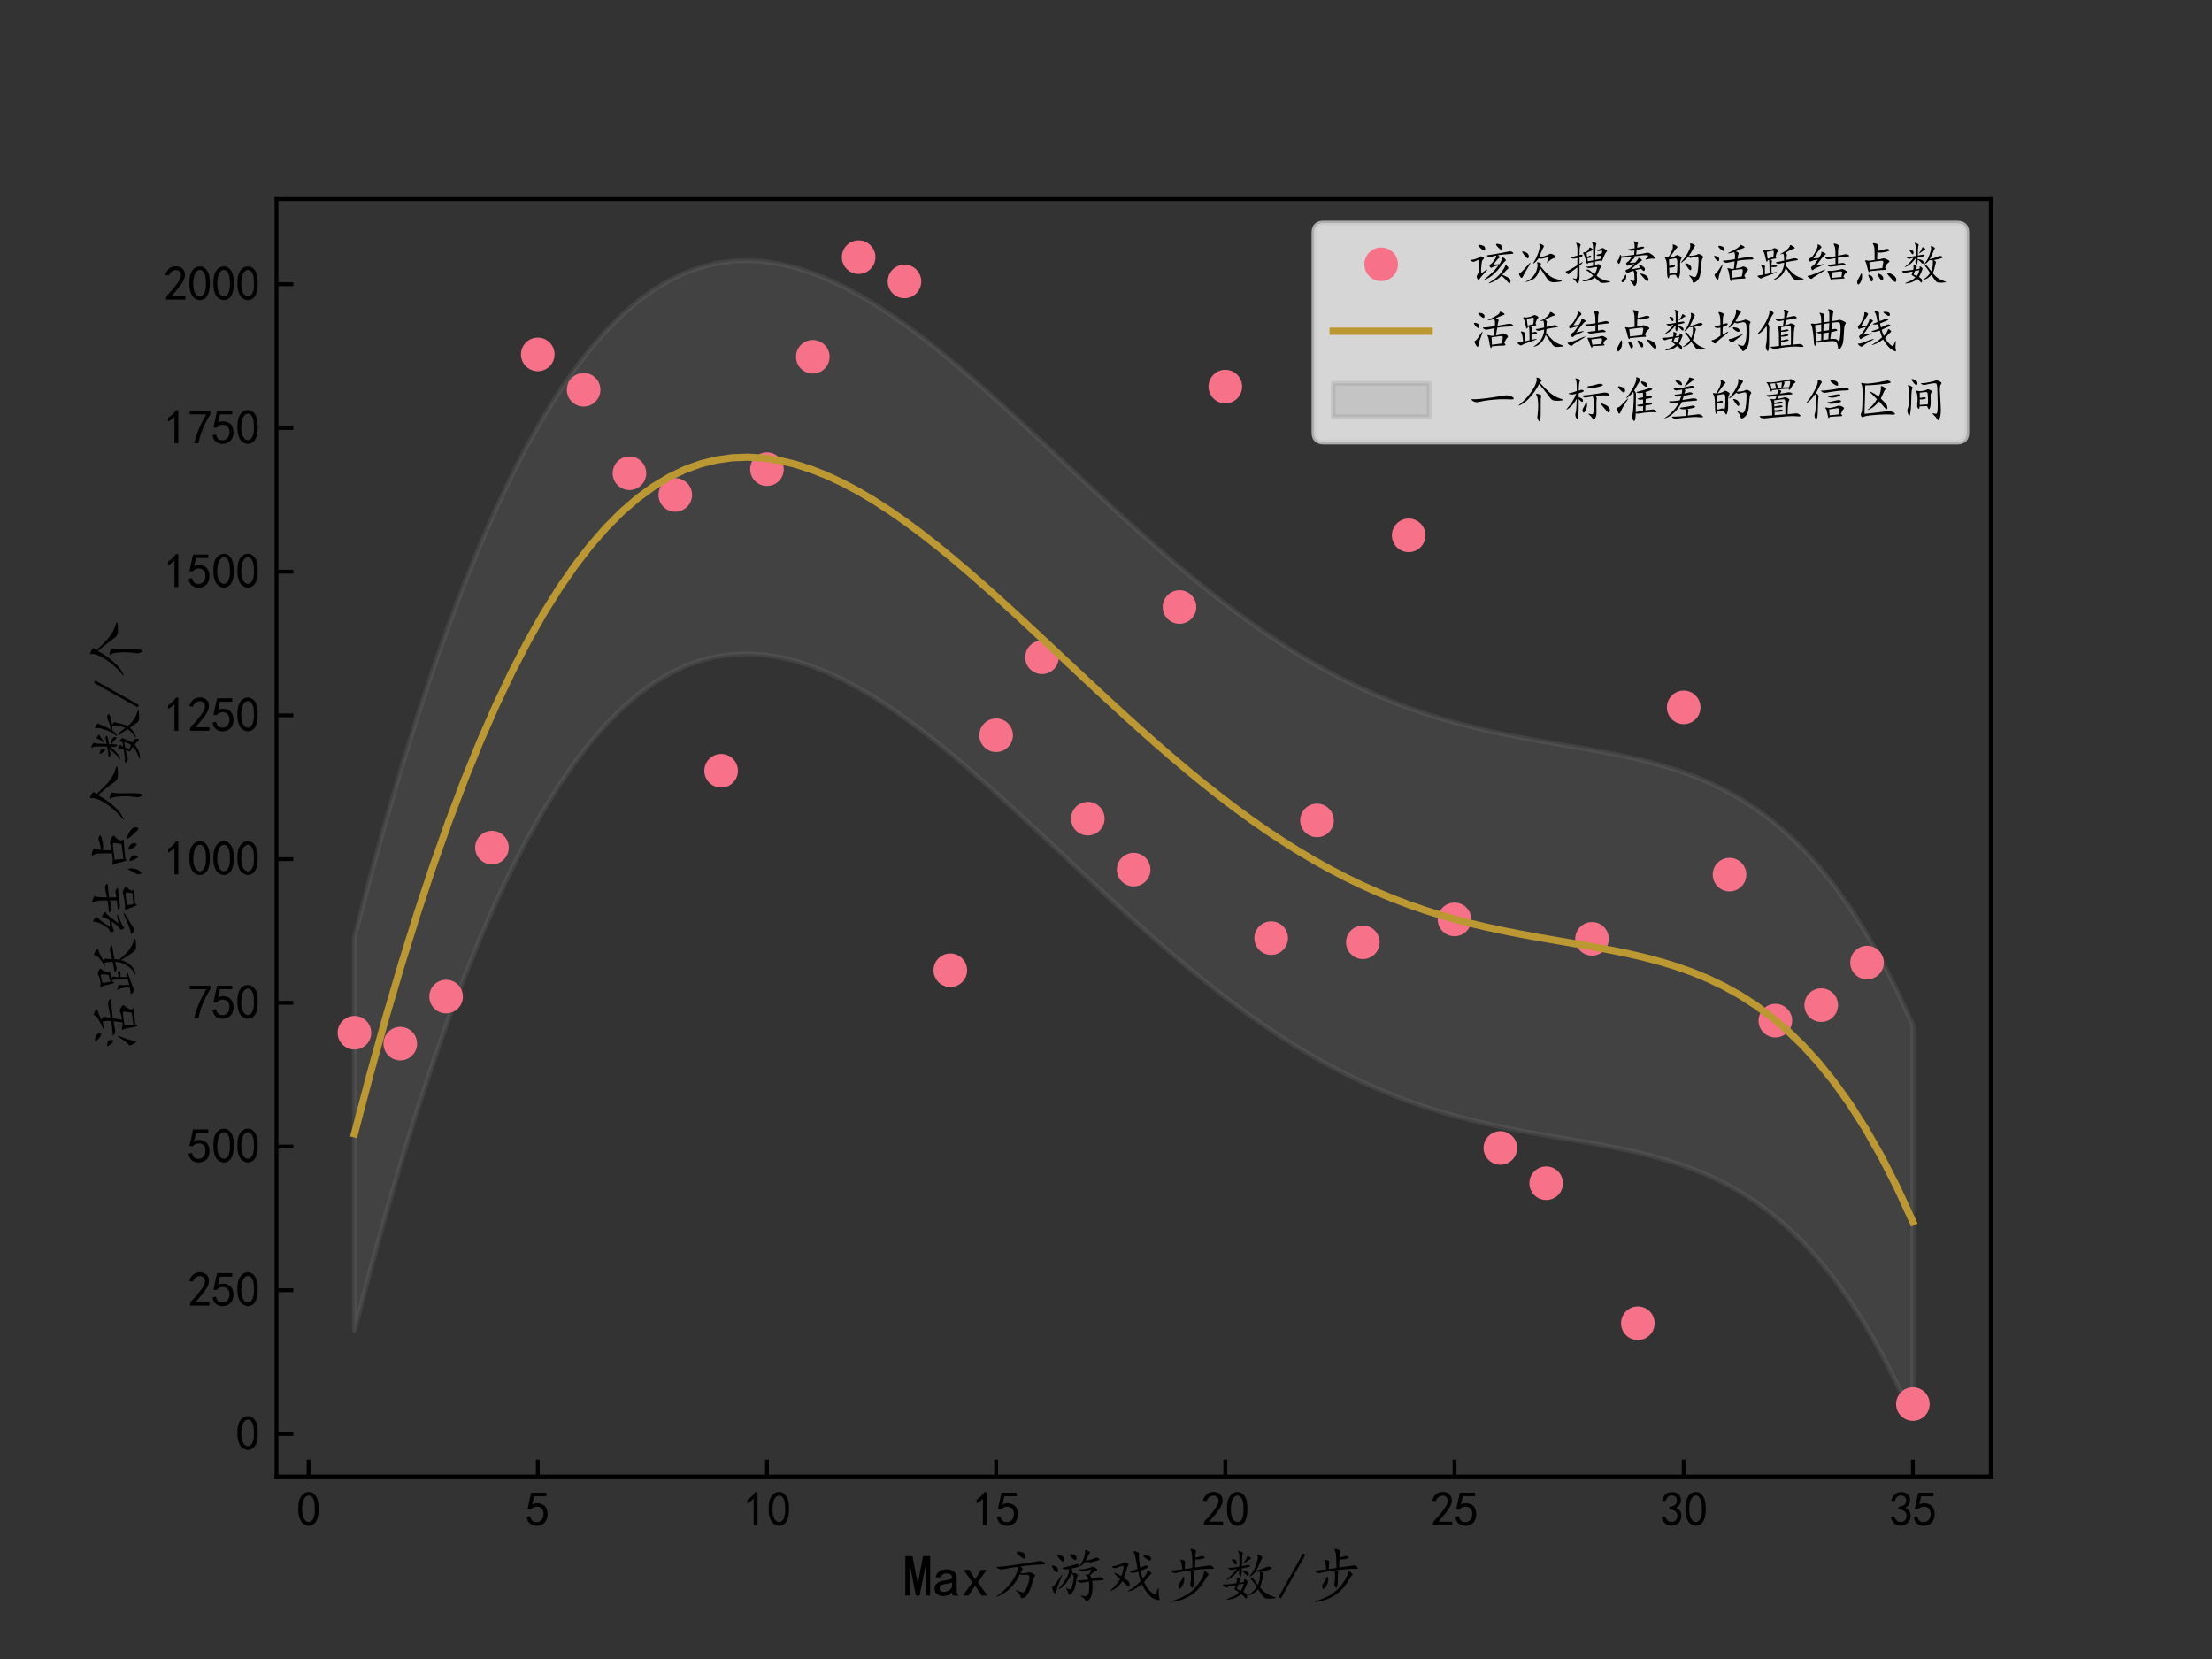<?xml version="1.0" encoding="utf-8" standalone="no"?>
<!DOCTYPE svg PUBLIC "-//W3C//DTD SVG 1.1//EN"
  "http://www.w3.org/Graphics/SVG/1.1/DTD/svg11.dtd">
<svg xmlns:xlink="http://www.w3.org/1999/xlink" width="460.8pt" height="345.6pt" viewBox="0 0 460.8 345.6" xmlns="http://www.w3.org/2000/svg" version="1.1">
 <rect x="0" y="0" width="460.8" height="345.6" fill="#333333" stroke="none"/>
 <defs>
  <style type="text/css">*{stroke-linejoin: round; stroke-linecap: butt}</style>
 </defs>
 <g id="figure_1">
  <g id="patch_1">
   <path d="M 0 345.6 
L 460.8 345.6 
L 460.8 0 
L 0 0 
L 0 345.6 
z
" style="fill: none"/>
  </g>
  <g id="axes_1">
   <g id="patch_2">
    <path d="M 57.6 307.584 
L 414.72 307.584 
L 414.72 41.472 
L 57.6 41.472 
L 57.6 307.584 
z
" style="fill: none"/>
   </g>
   <g id="PolyCollection_1">
    <defs>
     <path id="mb4a2788d79" d="M 73.833 -150.363 
L 73.833 -68.44 
L 77.112 -80.919 
L 80.391 -92.735 
L 83.671 -103.899 
L 86.95 -114.419 
L 90.229 -124.305 
L 93.509 -133.569 
L 96.788 -142.223 
L 100.067 -150.278 
L 103.347 -157.747 
L 106.626 -164.642 
L 109.905 -170.978 
L 113.185 -176.769 
L 116.464 -182.029 
L 119.743 -186.772 
L 123.023 -191.014 
L 126.302 -194.77 
L 129.581 -198.056 
L 132.861 -200.889 
L 136.14 -203.284 
L 139.42 -205.258 
L 142.699 -206.827 
L 145.978 -208.01 
L 149.258 -208.822 
L 152.537 -209.281 
L 155.816 -209.404 
L 159.096 -209.208 
L 162.375 -208.712 
L 165.654 -207.931 
L 168.934 -206.884 
L 172.213 -205.588 
L 175.492 -204.06 
L 178.772 -202.317 
L 182.051 -200.377 
L 185.33 -198.255 
L 188.61 -195.969 
L 191.889 -193.536 
L 195.168 -190.971 
L 198.448 -188.29 
L 201.727 -185.509 
L 205.006 -182.644 
L 208.286 -179.709 
L 211.565 -176.719 
L 214.844 -173.688 
L 218.124 -170.631 
L 221.403 -167.56 
L 224.682 -164.489 
L 227.962 -161.429 
L 231.241 -158.393 
L 234.52 -155.392 
L 237.8 -152.437 
L 241.079 -149.537 
L 244.358 -146.703 
L 247.638 -143.942 
L 250.917 -141.264 
L 254.196 -138.675 
L 257.476 -136.182 
L 260.755 -133.792 
L 264.034 -131.508 
L 267.314 -129.335 
L 270.593 -127.277 
L 273.872 -125.336 
L 277.152 -123.513 
L 280.431 -121.81 
L 283.71 -120.226 
L 286.99 -118.759 
L 290.269 -117.407 
L 293.548 -116.167 
L 296.828 -115.034 
L 300.107 -114.003 
L 303.386 -113.066 
L 306.666 -112.217 
L 309.945 -111.446 
L 313.224 -110.743 
L 316.504 -110.096 
L 319.783 -109.493 
L 323.062 -108.92 
L 326.342 -108.36 
L 329.621 -107.798 
L 332.9 -107.215 
L 336.18 -106.593 
L 339.459 -105.909 
L 342.739 -105.142 
L 346.018 -104.268 
L 349.297 -103.261 
L 352.577 -102.096 
L 355.856 -100.742 
L 359.135 -99.17 
L 362.415 -97.349 
L 365.694 -95.246 
L 368.973 -92.824 
L 372.253 -90.049 
L 375.532 -86.881 
L 378.811 -83.28 
L 382.091 -79.204 
L 385.37 -74.61 
L 388.649 -69.452 
L 391.929 -63.683 
L 395.208 -57.253 
L 398.487 -50.112 
L 398.487 -132.035 
L 398.487 -132.035 
L 395.208 -139.176 
L 391.929 -145.606 
L 388.649 -151.375 
L 385.37 -156.533 
L 382.091 -161.127 
L 378.811 -165.203 
L 375.532 -168.804 
L 372.253 -171.972 
L 368.973 -174.747 
L 365.694 -177.169 
L 362.415 -179.272 
L 359.135 -181.093 
L 355.856 -182.665 
L 352.577 -184.018 
L 349.297 -185.184 
L 346.018 -186.191 
L 342.739 -187.065 
L 339.459 -187.832 
L 336.18 -188.516 
L 332.9 -189.138 
L 329.621 -189.721 
L 326.342 -190.283 
L 323.062 -190.842 
L 319.783 -191.416 
L 316.504 -192.019 
L 313.224 -192.666 
L 309.945 -193.369 
L 306.666 -194.14 
L 303.386 -194.989 
L 300.107 -195.926 
L 296.828 -196.957 
L 293.548 -198.09 
L 290.269 -199.33 
L 286.99 -200.682 
L 283.71 -202.149 
L 280.431 -203.733 
L 277.152 -205.436 
L 273.872 -207.259 
L 270.593 -209.2 
L 267.314 -211.258 
L 264.034 -213.431 
L 260.755 -215.715 
L 257.476 -218.105 
L 254.196 -220.598 
L 250.917 -223.187 
L 247.638 -225.865 
L 244.358 -228.626 
L 241.079 -231.46 
L 237.8 -234.36 
L 234.52 -237.315 
L 231.241 -240.316 
L 227.962 -243.352 
L 224.682 -246.412 
L 221.403 -249.483 
L 218.124 -252.554 
L 214.844 -255.611 
L 211.565 -258.642 
L 208.286 -261.632 
L 205.006 -264.567 
L 201.727 -267.432 
L 198.448 -270.213 
L 195.168 -272.894 
L 191.889 -275.459 
L 188.61 -277.892 
L 185.33 -280.178 
L 182.051 -282.3 
L 178.772 -284.24 
L 175.492 -285.983 
L 172.213 -287.511 
L 168.934 -288.807 
L 165.654 -289.854 
L 162.375 -290.635 
L 159.096 -291.131 
L 155.816 -291.327 
L 152.537 -291.204 
L 149.258 -290.745 
L 145.978 -289.933 
L 142.699 -288.75 
L 139.42 -287.181 
L 136.14 -285.207 
L 132.861 -282.812 
L 129.581 -279.979 
L 126.302 -276.693 
L 123.023 -272.937 
L 119.743 -268.695 
L 116.464 -263.952 
L 113.185 -258.692 
L 109.905 -252.901 
L 106.626 -246.565 
L 103.347 -239.67 
L 100.067 -232.201 
L 96.788 -224.146 
L 93.509 -215.492 
L 90.229 -206.228 
L 86.95 -196.341 
L 83.671 -185.822 
L 80.391 -174.658 
L 77.112 -162.842 
L 73.833 -150.363 
z
" style="stroke: #808080; stroke-opacity: 0.2"/>
    </defs>
    <g clip-path="url(#p7b0ff71e38)">
     <use xlink:href="#mb4a2788d79" x="0" y="345.6" style="fill: #808080; fill-opacity: 0.2; stroke: #808080; stroke-opacity: 0.2"/>
    </g>
   </g>
   <g id="matplotlib.axis_1">
    <g id="xtick_1">
     <g id="line2d_1">
      <defs>
       <path id="m2d88754b08" d="M 0 0 
L 0 -3.5 
" style="stroke: #000000; stroke-width: 0.8"/>
      </defs>
      <g>
       <use xlink:href="#m2d88754b08" x="64.284" y="307.584" style="stroke: #000000; stroke-width: 0.8"/>
      </g>
     </g>
     <g id="text_1">
      <!-- 0 -->
      <g transform="translate(61.784 317.959) scale(0.1 -0.1)">
       <defs>
        <path id="SimHei-30" d="M 225 2537 
Q 250 3200 412 3587 
Q 575 3975 875 4225 
Q 1175 4475 1612 4475 
Q 2050 4475 2375 4112 
Q 2700 3750 2800 3200 
Q 2900 2650 2862 1937 
Q 2825 1225 2612 775 
Q 2400 325 1975 150 
Q 1550 -25 1125 187 
Q 700 400 525 750 
Q 350 1100 275 1487 
Q 200 1875 225 2537 
z
M 750 2687 
Q 675 2000 800 1462 
Q 925 925 1212 700 
Q 1500 475 1800 612 
Q 2100 750 2237 1162 
Q 2375 1575 2375 2062 
Q 2375 2550 2337 2950 
Q 2300 3350 2112 3675 
Q 1925 4000 1612 4012 
Q 1300 4025 1062 3700 
Q 825 3375 750 2687 
z
" transform="scale(0.016)"/>
       </defs>
       <use xlink:href="#SimHei-30"/>
      </g>
     </g>
    </g>
    <g id="xtick_2">
     <g id="line2d_2">
      <g>
       <use xlink:href="#m2d88754b08" x="112.027" y="307.584" style="stroke: #000000; stroke-width: 0.8"/>
      </g>
     </g>
     <g id="text_2">
      <!-- 5 -->
      <g transform="translate(109.527 317.959) scale(0.1 -0.1)">
       <defs>
        <path id="SimHei-35" d="M 550 1325 
Q 725 650 1150 575 
Q 1575 500 1837 662 
Q 2100 825 2212 1087 
Q 2325 1350 2312 1675 
Q 2300 2000 2137 2225 
Q 1975 2450 1725 2525 
Q 1475 2600 1162 2525 
Q 850 2450 650 2175 
L 225 2225 
Q 275 2375 700 4375 
L 2675 4375 
L 2675 3925 
L 1075 3925 
Q 950 3250 825 2850 
Q 1200 3025 1525 3012 
Q 1850 3000 2150 2862 
Q 2450 2725 2587 2487 
Q 2725 2250 2787 2012 
Q 2850 1775 2837 1500 
Q 2825 1225 2725 937 
Q 2625 650 2425 462 
Q 2225 275 1937 162 
Q 1650 50 1275 75 
Q 900 100 562 350 
Q 225 600 100 1200 
L 550 1325 
z
" transform="scale(0.016)"/>
       </defs>
       <use xlink:href="#SimHei-35"/>
      </g>
     </g>
    </g>
    <g id="xtick_3">
     <g id="line2d_3">
      <g>
       <use xlink:href="#m2d88754b08" x="159.771" y="307.584" style="stroke: #000000; stroke-width: 0.8"/>
      </g>
     </g>
     <g id="text_3">
      <!-- 10 -->
      <g transform="translate(154.771 317.959) scale(0.1 -0.1)">
       <defs>
        <path id="SimHei-31" d="M 1400 3600 
Q 1075 3275 575 2975 
L 575 3450 
Q 1200 3875 1600 4450 
L 1900 4450 
L 1900 150 
L 1400 150 
L 1400 3600 
z
" transform="scale(0.016)"/>
       </defs>
       <use xlink:href="#SimHei-31"/>
       <use xlink:href="#SimHei-30" x="50"/>
      </g>
     </g>
    </g>
    <g id="xtick_4">
     <g id="line2d_4">
      <g>
       <use xlink:href="#m2d88754b08" x="207.514" y="307.584" style="stroke: #000000; stroke-width: 0.8"/>
      </g>
     </g>
     <g id="text_4">
      <!-- 15 -->
      <g transform="translate(202.514 317.959) scale(0.1 -0.1)">
       <use xlink:href="#SimHei-31"/>
       <use xlink:href="#SimHei-35" x="50"/>
      </g>
     </g>
    </g>
    <g id="xtick_5">
     <g id="line2d_5">
      <g>
       <use xlink:href="#m2d88754b08" x="255.257" y="307.584" style="stroke: #000000; stroke-width: 0.8"/>
      </g>
     </g>
     <g id="text_5">
      <!-- 20 -->
      <g transform="translate(250.257 317.959) scale(0.1 -0.1)">
       <defs>
        <path id="SimHei-32" d="M 300 250 
Q 325 625 650 925 
Q 975 1225 1475 1862 
Q 1975 2500 2125 2850 
Q 2275 3200 2237 3450 
Q 2200 3700 2000 3862 
Q 1800 4025 1537 4000 
Q 1275 3975 1037 3800 
Q 800 3625 675 3275 
L 200 3350 
Q 400 3925 712 4187 
Q 1025 4450 1450 4475 
Q 1700 4500 1900 4462 
Q 2100 4425 2312 4287 
Q 2525 4150 2662 3875 
Q 2800 3600 2762 3212 
Q 2725 2825 2375 2287 
Q 2025 1750 1025 600 
L 2825 600 
L 2825 150 
L 300 150 
L 300 250 
z
" transform="scale(0.016)"/>
       </defs>
       <use xlink:href="#SimHei-32"/>
       <use xlink:href="#SimHei-30" x="50"/>
      </g>
     </g>
    </g>
    <g id="xtick_6">
     <g id="line2d_6">
      <g>
       <use xlink:href="#m2d88754b08" x="303.001" y="307.584" style="stroke: #000000; stroke-width: 0.8"/>
      </g>
     </g>
     <g id="text_6">
      <!-- 25 -->
      <g transform="translate(298.001 317.959) scale(0.1 -0.1)">
       <use xlink:href="#SimHei-32"/>
       <use xlink:href="#SimHei-35" x="50"/>
      </g>
     </g>
    </g>
    <g id="xtick_7">
     <g id="line2d_7">
      <g>
       <use xlink:href="#m2d88754b08" x="350.744" y="307.584" style="stroke: #000000; stroke-width: 0.8"/>
      </g>
     </g>
     <g id="text_7">
      <!-- 30 -->
      <g transform="translate(345.744 317.959) scale(0.1 -0.1)">
       <defs>
        <path id="SimHei-33" d="M 250 1225 
L 700 1300 
Q 800 975 1025 762 
Q 1250 550 1587 562 
Q 1925 575 2125 837 
Q 2325 1100 2300 1437 
Q 2275 1775 2037 1962 
Q 1800 2150 1275 2225 
L 1275 2550 
Q 1800 2600 2037 2825 
Q 2275 3050 2250 3412 
Q 2225 3775 1925 3937 
Q 1625 4100 1287 3975 
Q 950 3850 750 3275 
L 300 3350 
Q 450 3800 712 4100 
Q 975 4400 1425 4450 
Q 1875 4500 2212 4337 
Q 2550 4175 2687 3837 
Q 2825 3500 2725 3100 
Q 2625 2700 2150 2400 
Q 2500 2250 2687 1950 
Q 2875 1650 2812 1162 
Q 2750 675 2375 375 
Q 2000 75 1525 87 
Q 1050 100 700 387 
Q 350 675 250 1225 
z
" transform="scale(0.016)"/>
       </defs>
       <use xlink:href="#SimHei-33"/>
       <use xlink:href="#SimHei-30" x="50"/>
      </g>
     </g>
    </g>
    <g id="xtick_8">
     <g id="line2d_8">
      <g>
       <use xlink:href="#m2d88754b08" x="398.487" y="307.584" style="stroke: #000000; stroke-width: 0.8"/>
      </g>
     </g>
     <g id="text_8">
      <!-- 35 -->
      <g transform="translate(393.487 317.959) scale(0.1 -0.1)">
       <use xlink:href="#SimHei-33"/>
       <use xlink:href="#SimHei-35" x="50"/>
      </g>
     </g>
    </g>
    <g id="text_9">
     <!-- Max方游戏步数/步 -->
     <g transform="translate(188.16 332.631) scale(0.12 -0.12)">
      <defs>
       <path id="KaiTi-4d" d="M 2925 125 
L 2425 125 
L 2425 3175 
L 2375 3175 
L 1775 125 
L 1375 125 
L 775 3175 
L 725 3175 
L 725 125 
L 225 125 
L 225 4400 
L 1000 4400 
L 1550 1575 
L 1600 1575 
L 2150 4400 
L 2925 4400 
L 2925 125 
z
" transform="scale(0.016)"/>
       <path id="KaiTi-61" d="M 2875 125 
L 2275 125 
Q 2225 175 2200 262 
Q 2175 350 2175 475 
Q 2000 275 1750 175 
Q 1500 75 1225 75 
Q 825 75 550 275 
Q 275 475 275 850 
Q 275 1225 525 1450 
Q 775 1675 1300 1750 
Q 1650 1800 1912 1875 
Q 2175 1950 2175 2075 
Q 2175 2225 2062 2375 
Q 1950 2525 1575 2525 
Q 1275 2525 1137 2412 
Q 1000 2300 950 2100 
L 400 2100 
Q 450 2500 762 2737 
Q 1075 2975 1575 2975 
Q 2125 2975 2400 2725 
Q 2675 2475 2675 2025 
L 2675 650 
Q 2675 500 2725 375 
Q 2775 250 2875 125 
z
M 2175 1050 
L 2175 1550 
Q 2025 1500 1887 1462 
Q 1750 1425 1425 1375 
Q 1050 1325 937 1200 
Q 825 1075 825 900 
Q 825 750 937 637 
Q 1050 525 1275 525 
Q 1500 525 1762 650 
Q 2025 775 2175 1050 
z
" transform="scale(0.016)"/>
       <path id="KaiTi-78" d="M 2875 125 
L 2275 125 
L 1550 1200 
L 825 125 
L 225 125 
L 1250 1550 
L 300 2925 
L 900 2925 
L 1550 1875 
L 2200 2925 
L 2800 2925 
L 1850 1550 
L 2875 125 
z
" transform="scale(0.016)"/>
       <path id="KaiTi-65b9" d="M 3325 3275 
Q 3650 3100 3562 2987 
Q 3475 2875 3350 2575 
Q 3500 2525 3737 2550 
Q 3975 2575 4125 2637 
Q 4275 2700 4462 2625 
Q 4650 2550 4825 2437 
Q 5000 2325 4887 2200 
Q 4775 2075 4637 1562 
Q 4500 1050 4375 750 
Q 4250 450 4062 200 
Q 3875 -50 3637 -137 
Q 3400 -225 3362 12 
Q 3325 250 2987 550 
Q 2650 850 3050 662 
Q 3450 475 3600 475 
Q 3775 475 3912 737 
Q 4050 1000 4187 1437 
Q 4325 1875 4325 2075 
Q 4325 2275 4212 2337 
Q 4100 2400 3950 2387 
Q 3800 2375 3625 2375 
Q 3475 2375 3275 2450 
Q 3050 1925 2737 1500 
Q 2425 1075 2000 712 
Q 1575 350 1037 112 
Q 500 -125 975 225 
Q 1450 575 1787 912 
Q 2125 1250 2437 1687 
Q 2750 2125 2912 2550 
Q 3075 2975 3100 3250 
Q 2400 3175 1937 3075 
Q 1475 2975 1325 2962 
Q 1175 2950 887 3100 
Q 600 3250 925 3250 
Q 1275 3250 1762 3325 
Q 2250 3400 3437 3562 
Q 4625 3725 5112 3837 
Q 5600 3950 5900 3750 
Q 6200 3550 5837 3512 
Q 5475 3475 4850 3450 
Q 4225 3425 3325 3275 
z
M 3050 4625 
Q 2850 4875 3012 4887 
Q 3175 4900 3387 4862 
Q 3600 4825 3762 4687 
Q 3925 4550 3887 4287 
Q 3850 4025 3562 4212 
Q 3275 4400 3050 4625 
z
" transform="scale(0.016)"/>
       <path id="KaiTi-6e38" d="M 4800 1950 
Q 5200 2050 5550 2112 
Q 5900 2175 6075 1987 
Q 6250 1800 5925 1787 
Q 5600 1775 4875 1725 
Q 4950 1275 4887 612 
Q 4825 -50 4537 -325 
Q 4250 -600 4150 -400 
Q 4050 -200 3775 -25 
Q 3500 150 3712 112 
Q 3925 75 4175 62 
Q 4425 50 4512 537 
Q 4600 1025 4525 1650 
Q 3950 1550 3762 1525 
Q 3575 1500 3362 1637 
Q 3150 1775 3450 1775 
Q 3775 1775 4450 1875 
Q 4400 2175 4200 2312 
Q 4000 2450 4525 2400 
Q 4775 2825 4762 2900 
Q 4750 2975 4425 2887 
Q 4100 2800 3962 2750 
Q 3825 2700 3587 2837 
Q 3350 2975 3650 2975 
Q 3975 2975 4337 3062 
Q 4700 3150 4825 3237 
Q 4950 3325 5262 3125 
Q 5575 2925 5325 2850 
Q 5075 2775 4625 2300 
Q 4750 2175 4800 1950 
z
M 2600 3050 
Q 2800 2850 2762 2787 
Q 2725 2725 2675 2575 
Q 2850 2550 2975 2550 
Q 3100 2550 3237 2450 
Q 3375 2350 3275 2200 
Q 3175 2050 3150 1762 
Q 3125 1475 3000 1025 
Q 2875 575 2612 337 
Q 2350 100 2300 337 
Q 2250 575 2125 775 
Q 2000 975 2062 950 
Q 2125 925 2312 825 
Q 2500 725 2637 1025 
Q 2775 1325 2837 1737 
Q 2900 2150 2850 2287 
Q 2800 2425 2625 2475 
Q 2500 2125 2137 1600 
Q 1775 1075 1437 900 
Q 1100 725 1262 900 
Q 1425 1075 1650 1375 
Q 1875 1675 2125 2112 
Q 2375 2550 2375 3000 
Q 2200 3000 2037 2975 
Q 1875 2950 1712 3037 
Q 1550 3125 1850 3187 
Q 2150 3250 2550 3362 
Q 2950 3475 3162 3537 
Q 3375 3600 3512 3450 
Q 3650 3300 3362 3225 
Q 3075 3150 2600 3050 
z
M 4175 3900 
Q 4875 4050 5137 4175 
Q 5400 4300 5587 4162 
Q 5775 4025 5450 3912 
Q 5125 3800 4775 3750 
Q 4425 3700 4125 3800 
Q 3875 3475 3675 3375 
Q 3475 3275 3675 3575 
Q 3875 3875 4012 4325 
Q 4150 4775 4100 4937 
Q 4050 5100 4200 5062 
Q 4350 5025 4525 4925 
Q 4700 4825 4612 4737 
Q 4525 4650 4425 4425 
Q 4325 4200 4175 3900 
z
M 1450 1925 
Q 1100 1125 987 612 
Q 875 100 662 575 
Q 450 1050 575 1087 
Q 700 1125 887 1375 
Q 1075 1625 1437 2175 
Q 1800 2725 1450 1925 
z
M 1400 4025 
Q 1250 4200 1137 4387 
Q 1025 4575 1275 4525 
Q 1525 4475 1700 4362 
Q 1875 4250 1825 4012 
Q 1775 3775 1662 3825 
Q 1550 3875 1400 4025 
z
M 2625 4275 
Q 2450 4500 2437 4575 
Q 2425 4650 2712 4612 
Q 3000 4575 3100 4425 
Q 3200 4275 3162 4100 
Q 3125 3925 2975 3987 
Q 2825 4050 2625 4275 
z
M 725 2900 
Q 575 3125 512 3300 
Q 450 3475 825 3325 
Q 1200 3175 1175 2887 
Q 1150 2600 1012 2650 
Q 875 2700 725 2900 
z
" transform="scale(0.016)"/>
       <path id="KaiTi-620f" d="M 3825 3150 
Q 4150 3275 4312 3350 
Q 4475 3425 4625 3337 
Q 4775 3250 4600 3137 
Q 4425 3025 3900 2825 
Q 3925 2500 4100 1950 
Q 4275 2125 4412 2312 
Q 4550 2500 4575 2687 
Q 4600 2875 4700 2837 
Q 4800 2800 4962 2662 
Q 5125 2525 4975 2425 
Q 4825 2325 4687 2125 
Q 4550 1925 4250 1600 
Q 4575 875 5012 512 
Q 5450 150 5537 312 
Q 5625 475 5737 825 
Q 5850 1175 5837 637 
Q 5825 100 5925 -212 
Q 6025 -525 5350 -225 
Q 4675 75 4000 1375 
Q 3350 800 2812 650 
Q 2275 500 2637 700 
Q 3000 900 3337 1187 
Q 3675 1475 3875 1675 
Q 3725 2175 3625 2725 
Q 3400 2675 3237 2612 
Q 3075 2550 2850 2625 
Q 2625 2700 2925 2800 
Q 3225 2900 3550 3025 
Q 3450 3525 3362 4062 
Q 3275 4600 3162 4762 
Q 3050 4925 3175 4937 
Q 3300 4950 3537 4850 
Q 3775 4750 3712 4562 
Q 3650 4375 3825 3150 
z
M 2050 2050 
Q 2550 1725 2637 1562 
Q 2725 1400 2662 1175 
Q 2600 950 2387 1212 
Q 2175 1475 1900 1700 
Q 1625 1275 1337 1037 
Q 1050 800 737 675 
Q 425 550 662 737 
Q 900 925 1175 1250 
Q 1450 1575 1675 1925 
Q 1125 2400 1025 2525 
Q 925 2650 1150 2562 
Q 1375 2475 1800 2250 
Q 1925 2575 2000 2987 
Q 2075 3400 1925 3362 
Q 1775 3325 1425 3187 
Q 1075 3050 862 3162 
Q 650 3275 912 3312 
Q 1175 3350 1562 3487 
Q 1950 3625 2025 3700 
Q 2100 3775 2262 3725 
Q 2425 3675 2525 3587 
Q 2625 3500 2537 3412 
Q 2450 3325 2350 2937 
Q 2250 2550 2050 2050 
z
M 4500 4475 
Q 4750 4475 4912 4337 
Q 5075 4200 4987 4025 
Q 4900 3850 4700 3987 
Q 4500 4125 4300 4275 
Q 4100 4425 4187 4450 
Q 4275 4475 4500 4475 
z
" transform="scale(0.016)"/>
       <path id="KaiTi-6b65" d="M 3575 4250 
Q 3800 4275 4062 4362 
Q 4325 4450 4525 4337 
Q 4725 4225 4362 4125 
Q 4000 4025 3575 4050 
Q 3550 3450 3550 3175 
Q 4700 3325 4962 3375 
Q 5225 3425 5375 3325 
Q 5525 3225 5575 3112 
Q 5625 3000 5300 3025 
Q 4975 3050 4375 3000 
Q 3775 2950 3175 2875 
Q 3350 2800 3412 2725 
Q 3475 2650 3437 2512 
Q 3400 2375 3400 1975 
Q 3400 1600 3375 1350 
Q 3350 1100 3300 1000 
Q 3250 900 3112 1087 
Q 2975 1275 3037 1487 
Q 3100 1700 3100 2075 
Q 3100 2450 3075 2600 
Q 3050 2750 3000 2850 
Q 2300 2750 2012 2700 
Q 1725 2650 1500 2587 
Q 1275 2525 1037 2687 
Q 800 2850 1025 2850 
Q 1275 2850 2150 2975 
Q 2100 3675 1987 3850 
Q 1875 4025 2025 4012 
Q 2175 4000 2337 3937 
Q 2500 3875 2462 3712 
Q 2425 3550 2425 3000 
Q 2800 3050 3250 3125 
Q 3250 4075 3212 4487 
Q 3175 4900 3075 5050 
Q 2975 5200 3125 5187 
Q 3275 5175 3500 5087 
Q 3725 5000 3650 4887 
Q 3575 4775 3575 4250 
z
M 4900 2575 
Q 5075 2400 4962 2325 
Q 4850 2250 4537 1712 
Q 4225 1175 3750 700 
Q 3275 225 2587 -112 
Q 1900 -450 1200 -537 
Q 500 -625 1237 -400 
Q 1975 -175 2612 212 
Q 3250 600 3662 1100 
Q 4075 1600 4300 2037 
Q 4525 2475 4500 2650 
Q 4475 2825 4600 2787 
Q 4725 2750 4900 2575 
z
M 2125 1925 
Q 2250 2175 2312 2187 
Q 2375 2200 2362 1825 
Q 2350 1450 2075 1062 
Q 1800 675 1737 975 
Q 1675 1275 1850 1487 
Q 2025 1700 2125 1925 
z
" transform="scale(0.016)"/>
       <path id="KaiTi-6570" d="M 4100 1300 
Q 4275 1625 4312 1987 
Q 4350 2350 4325 2725 
Q 4125 2700 3875 2725 
Q 3575 2375 3325 2225 
Q 3075 2075 3387 2462 
Q 3700 2850 3912 3487 
Q 4125 4125 4100 4275 
Q 4075 4425 4062 4537 
Q 4050 4650 4362 4487 
Q 4675 4325 4562 4175 
Q 4450 4025 4337 3712 
Q 4225 3400 3925 2850 
Q 4525 2975 4912 3162 
Q 5300 3350 5512 3212 
Q 5725 3075 5450 2975 
Q 5175 2875 4425 2725 
Q 4800 2600 4712 2350 
Q 4625 2100 4562 1775 
Q 4500 1450 4325 1025 
Q 4550 750 4837 512 
Q 5125 275 5437 150 
Q 5750 25 5975 -62 
Q 6200 -150 5737 -187 
Q 5275 -225 5037 -187 
Q 4800 -150 4687 25 
Q 4575 200 4125 800 
Q 3900 550 3675 400 
Q 3450 250 3175 175 
Q 2900 100 3162 262 
Q 3425 425 3625 625 
Q 3825 825 3975 1050 
Q 3800 1350 3637 1562 
Q 3475 1775 3362 1900 
Q 3250 2025 3387 2037 
Q 3525 2050 3612 1950 
Q 3700 1850 4100 1300 
z
M 2575 1600 
Q 2625 1750 2612 1862 
Q 2600 1975 2750 1875 
Q 2900 1775 2962 1700 
Q 3025 1625 2962 1500 
Q 2900 1375 2800 1112 
Q 2700 850 2525 550 
Q 2700 425 2837 300 
Q 2975 175 2925 -62 
Q 2875 -300 2712 -100 
Q 2550 100 2325 275 
Q 1925 -25 1587 -150 
Q 1250 -275 912 -300 
Q 575 -325 850 -212 
Q 1125 -100 1450 50 
Q 1775 200 2050 475 
Q 1750 700 1637 750 
Q 1525 800 1587 900 
Q 1650 1000 1700 1250 
Q 1050 1175 862 1062 
Q 675 950 425 1150 
Q 175 1350 500 1337 
Q 825 1325 1775 1475 
Q 1850 1800 1800 1987 
Q 1750 2175 2025 2037 
Q 2300 1900 2250 1825 
Q 2200 1750 2075 1525 
L 2575 1600 
z
M 2875 3425 
Q 3125 3475 3225 3387 
Q 3325 3300 3100 3225 
Q 2875 3150 2350 3075 
L 2350 2875 
Q 2775 2825 2975 2687 
Q 3175 2550 3112 2350 
Q 3050 2150 2812 2412 
Q 2575 2675 2350 2800 
Q 2350 2500 2300 2287 
Q 2250 2075 2137 2262 
Q 2025 2450 2062 2600 
Q 2100 2750 2075 2950 
Q 1475 2175 975 1937 
Q 475 1700 762 1925 
Q 1050 2150 1362 2475 
Q 1675 2800 1800 3050 
Q 1450 2925 1312 2900 
Q 1175 2875 975 3012 
Q 775 3150 1050 3137 
Q 1325 3125 2100 3275 
L 2100 4175 
Q 2100 4700 2012 4837 
Q 1925 4975 1987 4987 
Q 2050 5000 2300 4887 
Q 2550 4775 2462 4625 
Q 2375 4475 2375 3325 
L 2875 3425 
z
M 2250 675 
Q 2450 925 2575 1425 
L 2000 1325 
Q 1825 925 1837 875 
Q 1850 825 1937 800 
Q 2025 775 2250 675 
z
M 3250 4275 
Q 3450 4150 3300 4087 
Q 3150 4025 2762 3737 
Q 2375 3450 2600 3737 
Q 2825 4025 2900 4237 
Q 2975 4450 3025 4425 
Q 3075 4400 3250 4275 
z
M 1550 3600 
Q 1350 3875 1287 4000 
Q 1225 4125 1537 4050 
Q 1850 3975 1812 3662 
Q 1775 3350 1550 3600 
z
" transform="scale(0.016)"/>
       <path id="KaiTi-2f" d="M 3000 4550 
L 350 -175 
L 100 -25 
L 2750 4700 
L 3000 4550 
z
" transform="scale(0.016)"/>
      </defs>
      <use xlink:href="#KaiTi-4d"/>
      <use xlink:href="#KaiTi-61" x="50"/>
      <use xlink:href="#KaiTi-78" x="100"/>
      <use xlink:href="#KaiTi-65b9" x="150"/>
      <use xlink:href="#KaiTi-6e38" x="250"/>
      <use xlink:href="#KaiTi-620f" x="350"/>
      <use xlink:href="#KaiTi-6b65" x="450"/>
      <use xlink:href="#KaiTi-6570" x="550"/>
      <use xlink:href="#KaiTi-2f" x="650"/>
      <use xlink:href="#KaiTi-6b65" x="700"/>
     </g>
    </g>
   </g>
   <g id="matplotlib.axis_2">
    <g id="ytick_1">
     <g id="line2d_9">
      <defs>
       <path id="m32a1127be5" d="M 0 0 
L 3.5 0 
" style="stroke: #000000; stroke-width: 0.8"/>
      </defs>
      <g>
       <use xlink:href="#m32a1127be5" x="57.6" y="298.722" style="stroke: #000000; stroke-width: 0.8"/>
      </g>
     </g>
     <g id="text_10">
      <!-- 0 -->
      <g transform="translate(49.1 302.16) scale(0.1 -0.1)">
       <use xlink:href="#SimHei-30"/>
      </g>
     </g>
    </g>
    <g id="ytick_2">
     <g id="line2d_10">
      <g>
       <use xlink:href="#m32a1127be5" x="57.6" y="268.783" style="stroke: #000000; stroke-width: 0.8"/>
      </g>
     </g>
     <g id="text_11">
      <!-- 250 -->
      <g transform="translate(39.1 272.22) scale(0.1 -0.1)">
       <use xlink:href="#SimHei-32"/>
       <use xlink:href="#SimHei-35" x="50"/>
       <use xlink:href="#SimHei-30" x="100"/>
      </g>
     </g>
    </g>
    <g id="ytick_3">
     <g id="line2d_11">
      <g>
       <use xlink:href="#m32a1127be5" x="57.6" y="238.844" style="stroke: #000000; stroke-width: 0.8"/>
      </g>
     </g>
     <g id="text_12">
      <!-- 500 -->
      <g transform="translate(39.1 242.281) scale(0.1 -0.1)">
       <use xlink:href="#SimHei-35"/>
       <use xlink:href="#SimHei-30" x="50"/>
       <use xlink:href="#SimHei-30" x="100"/>
      </g>
     </g>
    </g>
    <g id="ytick_4">
     <g id="line2d_12">
      <g>
       <use xlink:href="#m32a1127be5" x="57.6" y="208.905" style="stroke: #000000; stroke-width: 0.8"/>
      </g>
     </g>
     <g id="text_13">
      <!-- 750 -->
      <g transform="translate(39.1 212.342) scale(0.1 -0.1)">
       <defs>
        <path id="SimHei-37" d="M 850 150 
Q 1300 2050 2425 3925 
L 275 3925 
L 275 4375 
L 2950 4375 
L 2950 3950 
Q 1775 2050 1400 150 
L 850 150 
z
" transform="scale(0.016)"/>
       </defs>
       <use xlink:href="#SimHei-37"/>
       <use xlink:href="#SimHei-35" x="50"/>
       <use xlink:href="#SimHei-30" x="100"/>
      </g>
     </g>
    </g>
    <g id="ytick_5">
     <g id="line2d_13">
      <g>
       <use xlink:href="#m32a1127be5" x="57.6" y="178.966" style="stroke: #000000; stroke-width: 0.8"/>
      </g>
     </g>
     <g id="text_14">
      <!-- 1000 -->
      <g transform="translate(34.1 182.403) scale(0.1 -0.1)">
       <use xlink:href="#SimHei-31"/>
       <use xlink:href="#SimHei-30" x="50"/>
       <use xlink:href="#SimHei-30" x="100"/>
       <use xlink:href="#SimHei-30" x="150"/>
      </g>
     </g>
    </g>
    <g id="ytick_6">
     <g id="line2d_14">
      <g>
       <use xlink:href="#m32a1127be5" x="57.6" y="149.027" style="stroke: #000000; stroke-width: 0.8"/>
      </g>
     </g>
     <g id="text_15">
      <!-- 1250 -->
      <g transform="translate(34.1 152.464) scale(0.1 -0.1)">
       <use xlink:href="#SimHei-31"/>
       <use xlink:href="#SimHei-32" x="50"/>
       <use xlink:href="#SimHei-35" x="100"/>
       <use xlink:href="#SimHei-30" x="150"/>
      </g>
     </g>
    </g>
    <g id="ytick_7">
     <g id="line2d_15">
      <g>
       <use xlink:href="#m32a1127be5" x="57.6" y="119.088" style="stroke: #000000; stroke-width: 0.8"/>
      </g>
     </g>
     <g id="text_16">
      <!-- 1500 -->
      <g transform="translate(34.1 122.525) scale(0.1 -0.1)">
       <use xlink:href="#SimHei-31"/>
       <use xlink:href="#SimHei-35" x="50"/>
       <use xlink:href="#SimHei-30" x="100"/>
       <use xlink:href="#SimHei-30" x="150"/>
      </g>
     </g>
    </g>
    <g id="ytick_8">
     <g id="line2d_16">
      <g>
       <use xlink:href="#m32a1127be5" x="57.6" y="89.149" style="stroke: #000000; stroke-width: 0.8"/>
      </g>
     </g>
     <g id="text_17">
      <!-- 1750 -->
      <g transform="translate(34.1 92.586) scale(0.1 -0.1)">
       <use xlink:href="#SimHei-31"/>
       <use xlink:href="#SimHei-37" x="50"/>
       <use xlink:href="#SimHei-35" x="100"/>
       <use xlink:href="#SimHei-30" x="150"/>
      </g>
     </g>
    </g>
    <g id="ytick_9">
     <g id="line2d_17">
      <g>
       <use xlink:href="#m32a1127be5" x="57.6" y="59.209" style="stroke: #000000; stroke-width: 0.8"/>
      </g>
     </g>
     <g id="text_18">
      <!-- 2000 -->
      <g transform="translate(34.1 62.647) scale(0.1 -0.1)">
       <use xlink:href="#SimHei-32"/>
       <use xlink:href="#SimHei-30" x="50"/>
       <use xlink:href="#SimHei-30" x="100"/>
       <use xlink:href="#SimHei-30" x="150"/>
      </g>
     </g>
    </g>
    <g id="text_19">
     <!-- 活跃结点个数/个 -->
     <g transform="translate(28.6 219.528) rotate(-90) scale(0.12 -0.12)">
      <defs>
       <path id="KaiTi-6d3b" d="M 3525 2575 
Q 2825 2450 2575 2400 
Q 2325 2350 2087 2512 
Q 1850 2675 2175 2675 
Q 2525 2675 3550 2850 
Q 3575 3050 3575 3300 
Q 3575 3550 3475 3775 
Q 3025 3650 2737 3612 
Q 2450 3575 2875 3762 
Q 3300 3950 3750 4225 
Q 4200 4500 4175 4637 
Q 4150 4775 4375 4700 
Q 4600 4625 4762 4500 
Q 4925 4375 4662 4300 
Q 4400 4225 3675 3875 
Q 4125 3750 4037 3550 
Q 3950 3350 3900 2900 
Q 4775 3050 5212 3137 
Q 5650 3225 5875 3025 
Q 6100 2825 5800 2812 
Q 5500 2800 4987 2775 
Q 4475 2750 3875 2650 
Q 3800 2325 3700 1650 
Q 4350 1750 4487 1850 
Q 4625 1950 4825 1862 
Q 5025 1775 5187 1637 
Q 5350 1500 5187 1362 
Q 5025 1225 4775 675 
Q 5100 325 4750 325 
Q 4425 325 4100 300 
Q 3775 275 3175 225 
Q 3150 125 3100 25 
Q 3050 -75 2975 87 
Q 2900 250 2825 787 
Q 2750 1325 2637 1512 
Q 2525 1700 2662 1687 
Q 2800 1675 2925 1637 
Q 3050 1600 3100 1587 
Q 3150 1575 3425 1600 
Q 3475 2075 3525 2575 
z
M 3125 1400 
Q 3150 900 3175 425 
Q 3700 500 4450 600 
Q 4550 1050 4575 1287 
Q 4600 1525 4487 1550 
Q 4375 1575 4050 1525 
Q 3725 1475 3125 1400 
z
M 1850 1750 
Q 1500 875 1437 437 
Q 1375 0 1212 212 
Q 1050 425 950 662 
Q 850 900 975 937 
Q 1100 975 1300 1250 
Q 1500 1525 1787 1962 
Q 2075 2400 1850 1750 
z
M 1825 4050 
Q 1500 4300 1412 4462 
Q 1325 4625 1612 4587 
Q 1900 4550 2075 4412 
Q 2250 4275 2200 4037 
Q 2150 3800 1825 4050 
z
M 1275 2650 
Q 1100 2775 950 2987 
Q 800 3200 837 3250 
Q 875 3300 1125 3250 
Q 1375 3200 1462 3050 
Q 1550 2900 1500 2712 
Q 1450 2525 1275 2650 
z
" transform="scale(0.016)"/>
       <path id="KaiTi-8dc3" d="M 2600 3150 
Q 2800 2975 2587 2937 
Q 2375 2900 1975 2825 
Q 2175 2650 2125 2537 
Q 2075 2425 2075 2000 
Q 2275 2025 2425 2087 
Q 2575 2150 2725 2050 
Q 2875 1950 2700 1875 
Q 2525 1800 2075 1825 
L 2075 1075 
Q 2675 1200 2762 1175 
Q 2850 1150 2387 987 
Q 1925 825 1437 650 
Q 950 475 812 375 
Q 675 275 400 487 
Q 125 700 362 725 
Q 600 750 975 825 
Q 925 1700 750 1975 
Q 575 2250 937 2125 
Q 1300 2000 1237 1837 
Q 1175 1675 1225 875 
Q 1675 975 1825 1025 
Q 1825 2375 1750 2775 
L 1600 2725 
Q 1450 2325 1362 2725 
Q 1275 3125 1200 3412 
Q 1125 3700 1025 3875 
Q 925 4050 1200 4000 
Q 1475 3950 1862 4062 
Q 2250 4175 2350 4262 
Q 2450 4350 2775 4187 
Q 3100 4025 2900 3862 
Q 2700 3700 2600 3150 
z
M 3850 3675 
Q 4125 3500 4075 3387 
Q 4025 3275 4025 2750 
Q 4550 2850 4850 2937 
Q 5150 3025 5425 2887 
Q 5700 2750 5237 2687 
Q 4775 2625 4025 2475 
Q 4025 2300 3975 1950 
Q 4125 1800 4487 1387 
Q 4850 975 5212 750 
Q 5575 525 6012 387 
Q 6450 250 6100 200 
Q 5750 150 5387 137 
Q 5025 125 4787 450 
Q 4550 775 3925 1725 
Q 3725 1100 3362 725 
Q 3000 350 2562 212 
Q 2125 75 2587 362 
Q 3050 650 3375 1200 
Q 3700 1750 3725 2400 
Q 3300 2325 3125 2262 
Q 2950 2200 2725 2325 
Q 2500 2450 2862 2500 
Q 3225 2550 3725 2675 
Q 3725 2950 3700 3200 
Q 3675 3450 3600 3575 
Q 2950 3375 3425 3637 
Q 3900 3900 4175 4175 
Q 4450 4450 4462 4625 
Q 4475 4800 4875 4537 
Q 5275 4275 4975 4212 
Q 4675 4150 3850 3675 
z
M 1575 2900 
Q 2025 3075 2300 3100 
Q 2450 4000 2275 3962 
Q 2100 3925 1450 3800 
Q 1550 3100 1575 2900 
z
" transform="scale(0.016)"/>
       <path id="KaiTi-7ed3" d="M 5175 575 
Q 5475 375 5225 337 
Q 4975 300 3775 250 
Q 3700 -125 3562 175 
Q 3425 475 3325 775 
Q 3225 1075 3150 1200 
Q 3075 1325 3187 1337 
Q 3300 1350 3462 1337 
Q 3625 1325 3975 1375 
Q 4325 1425 4537 1462 
Q 4750 1500 4887 1550 
Q 5025 1600 5212 1525 
Q 5400 1450 5575 1312 
Q 5750 1175 5562 1100 
Q 5375 1025 5175 575 
z
M 4475 3300 
Q 5125 3425 5387 3487 
Q 5650 3550 5862 3387 
Q 6075 3225 5737 3200 
Q 5400 3175 4475 3050 
L 4475 2275 
Q 4750 2325 4987 2362 
Q 5225 2400 5412 2237 
Q 5600 2075 5350 2075 
Q 5100 2075 4600 2012 
Q 4100 1950 3737 1900 
Q 3375 1850 3200 1975 
Q 3025 2100 3300 2125 
Q 3575 2150 4150 2225 
L 4150 2975 
Q 3450 2875 3275 2837 
Q 3100 2800 2900 2937 
Q 2700 3075 2987 3087 
Q 3275 3100 4150 3225 
Q 4150 4075 4100 4312 
Q 4050 4550 3937 4762 
Q 3825 4975 4300 4825 
Q 4675 4675 4575 4525 
Q 4475 4375 4475 3300 
z
M 1975 3000 
Q 2350 3525 2312 3700 
Q 2275 3875 2462 3800 
Q 2650 3725 2812 3612 
Q 2975 3500 2800 3412 
Q 2625 3325 2250 2825 
Q 1875 2325 1725 2125 
Q 1675 2050 1650 2025 
Q 2825 2300 2612 2162 
Q 2400 2025 1925 1837 
Q 1450 1650 1300 1500 
Q 1150 1350 1075 1475 
Q 1000 1600 987 1737 
Q 975 1875 1175 1975 
Q 1375 2075 1875 2825 
Q 1150 2675 987 2587 
Q 825 2500 775 2587 
Q 725 2675 725 2825 
Q 725 2975 937 3037 
Q 1150 3100 1525 3787 
Q 1900 4475 1825 4675 
Q 1750 4875 2125 4675 
Q 2450 4425 2250 4300 
Q 2050 4175 1275 2950 
L 1975 3000 
z
M 3625 1125 
Q 3675 725 3750 425 
Q 4075 450 4412 487 
Q 4750 525 4925 525 
Q 5000 925 5012 1075 
Q 5025 1225 4950 1250 
Q 4875 1275 4575 1250 
Q 4275 1225 3625 1125 
z
M 1625 1025 
Q 2575 1450 2775 1500 
Q 2975 1550 2637 1325 
Q 2300 1100 1762 787 
Q 1225 475 1125 337 
Q 1025 200 700 437 
Q 375 675 637 700 
Q 900 725 1625 1025 
z
" transform="scale(0.016)"/>
       <path id="KaiTi-70b9" d="M 3375 3925 
Q 4025 4025 4337 4150 
Q 4650 4275 4887 4112 
Q 5125 3950 4412 3800 
Q 3700 3650 3350 3750 
L 3325 2800 
Q 3825 2850 3987 2925 
Q 4150 3000 4400 2912 
Q 4650 2825 4825 2700 
Q 5000 2575 4862 2462 
Q 4725 2350 4625 2262 
Q 4525 2175 4350 1750 
Q 4625 1450 4375 1462 
Q 4125 1475 2400 1300 
Q 2350 1125 2275 1175 
Q 2200 1225 2137 1412 
Q 2075 1600 1987 2000 
Q 1900 2400 1800 2562 
Q 1700 2725 1850 2712 
Q 2000 2700 2087 2675 
Q 2175 2650 2375 2662 
Q 2575 2675 3000 2750 
Q 3000 3850 2975 4212 
Q 2950 4575 2812 4775 
Q 2675 4975 2925 4937 
Q 3175 4900 3350 4825 
Q 3525 4750 3462 4612 
Q 3400 4475 3375 3925 
z
M 2350 2025 
L 2400 1500 
Q 2875 1575 4000 1700 
Q 4100 2200 4125 2425 
Q 4150 2650 3975 2650 
Q 3800 2650 3225 2575 
L 2300 2450 
L 2350 2025 
z
M 4975 1025 
Q 5450 825 5662 575 
Q 5875 325 5812 37 
Q 5750 -250 5475 12 
Q 5200 275 4775 775 
Q 4350 1275 4975 1025 
z
M 1125 750 
Q 1325 1275 1362 750 
Q 1400 225 1137 -187 
Q 875 -600 775 -350 
Q 675 -100 775 87 
Q 875 275 1125 750 
z
M 4000 675 
Q 4175 475 4100 225 
Q 4025 -25 3862 125 
Q 3700 275 3587 462 
Q 3475 650 3400 837 
Q 3325 1025 3575 950 
Q 3825 875 4000 675 
z
M 2350 300 
Q 2175 650 2175 775 
Q 2175 900 2425 775 
Q 2675 650 2762 425 
Q 2850 200 2700 0 
Q 2550 -200 2350 300 
z
" transform="scale(0.016)"/>
       <path id="KaiTi-4e2a" d="M 3175 4425 
Q 4050 3500 4400 3200 
Q 4750 2900 5125 2687 
Q 5500 2475 5950 2337 
Q 6400 2200 6037 2137 
Q 5675 2075 5225 2100 
Q 4775 2125 4600 2350 
Q 4425 2575 4075 3037 
Q 3725 3500 3075 4275 
Q 2750 3675 2437 3237 
Q 2125 2800 1675 2325 
Q 1225 1850 675 1575 
Q 125 1300 587 1675 
Q 1050 2050 1475 2537 
Q 1900 3025 2200 3487 
Q 2500 3950 2650 4362 
Q 2800 4775 2737 4975 
Q 2675 5175 2887 5100 
Q 3100 5025 3275 4887 
Q 3450 4750 3362 4662 
Q 3275 4575 3175 4425 
z
M 3225 2875 
Q 3425 2800 3337 2650 
Q 3250 2500 3275 1275 
Q 3300 50 3212 -350 
Q 3125 -750 2962 -437 
Q 2800 -125 2837 62 
Q 2875 250 2925 850 
Q 2975 1450 2912 2075 
Q 2850 2700 2712 2862 
Q 2575 3025 2812 3000 
Q 3050 2975 3225 2875 
z
" transform="scale(0.016)"/>
      </defs>
      <use xlink:href="#KaiTi-6d3b"/>
      <use xlink:href="#KaiTi-8dc3" x="100"/>
      <use xlink:href="#KaiTi-7ed3" x="200"/>
      <use xlink:href="#KaiTi-70b9" x="300"/>
      <use xlink:href="#KaiTi-4e2a" x="400"/>
      <use xlink:href="#KaiTi-6570" x="500"/>
      <use xlink:href="#KaiTi-2f" x="600"/>
      <use xlink:href="#KaiTi-4e2a" x="650"/>
     </g>
    </g>
   </g>
   <g id="line2d_18">
    <defs>
     <path id="m1ebf8c6bc6" d="M 0 3 
C 0.796 3 1.559 2.684 2.121 2.121 
C 2.684 1.559 3 0.796 3 0 
C 3 -0.796 2.684 -1.559 2.121 -2.121 
C 1.559 -2.684 0.796 -3 0 -3 
C -0.796 -3 -1.559 -2.684 -2.121 -2.121 
C -2.684 -1.559 -3 -0.796 -3 0 
C -3 0.796 -2.684 1.559 -2.121 2.121 
C -1.559 2.684 -0.796 3 0 3 
z
" style="stroke: #f77189"/>
    </defs>
    <g clip-path="url(#p7b0ff71e38)">
     <use xlink:href="#m1ebf8c6bc6" x="73.833" y="215.136" style="fill: #f77189; stroke: #f77189"/>
     <use xlink:href="#m1ebf8c6bc6" x="83.381" y="217.41" style="fill: #f77189; stroke: #f77189"/>
     <use xlink:href="#m1ebf8c6bc6" x="92.93" y="207.603" style="fill: #f77189; stroke: #f77189"/>
     <use xlink:href="#m1ebf8c6bc6" x="102.479" y="176.574" style="fill: #f77189; stroke: #f77189"/>
     <use xlink:href="#m1ebf8c6bc6" x="112.027" y="73.83" style="fill: #f77189; stroke: #f77189"/>
     <use xlink:href="#m1ebf8c6bc6" x="121.576" y="81.192" style="fill: #f77189; stroke: #f77189"/>
     <use xlink:href="#m1ebf8c6bc6" x="131.125" y="98.586" style="fill: #f77189; stroke: #f77189"/>
     <use xlink:href="#m1ebf8c6bc6" x="140.673" y="103.101" style="fill: #f77189; stroke: #f77189"/>
     <use xlink:href="#m1ebf8c6bc6" x="150.222" y="160.565" style="fill: #f77189; stroke: #f77189"/>
     <use xlink:href="#m1ebf8c6bc6" x="159.771" y="97.738" style="fill: #f77189; stroke: #f77189"/>
     <use xlink:href="#m1ebf8c6bc6" x="169.319" y="74.327" style="fill: #f77189; stroke: #f77189"/>
     <use xlink:href="#m1ebf8c6bc6" x="178.868" y="53.568" style="fill: #f77189; stroke: #f77189"/>
     <use xlink:href="#m1ebf8c6bc6" x="188.417" y="58.627" style="fill: #f77189; stroke: #f77189"/>
     <use xlink:href="#m1ebf8c6bc6" x="197.965" y="202.12" style="fill: #f77189; stroke: #f77189"/>
     <use xlink:href="#m1ebf8c6bc6" x="207.514" y="153.16" style="fill: #f77189; stroke: #f77189"/>
     <use xlink:href="#m1ebf8c6bc6" x="217.063" y="136.925" style="fill: #f77189; stroke: #f77189"/>
     <use xlink:href="#m1ebf8c6bc6" x="226.611" y="170.535" style="fill: #f77189; stroke: #f77189"/>
     <use xlink:href="#m1ebf8c6bc6" x="236.16" y="181.16" style="fill: #f77189; stroke: #f77189"/>
     <use xlink:href="#m1ebf8c6bc6" x="245.709" y="126.447" style="fill: #f77189; stroke: #f77189"/>
     <use xlink:href="#m1ebf8c6bc6" x="255.257" y="80.535" style="fill: #f77189; stroke: #f77189"/>
     <use xlink:href="#m1ebf8c6bc6" x="264.806" y="195.426" style="fill: #f77189; stroke: #f77189"/>
     <use xlink:href="#m1ebf8c6bc6" x="274.355" y="170.904" style="fill: #f77189; stroke: #f77189"/>
     <use xlink:href="#m1ebf8c6bc6" x="283.903" y="196.294" style="fill: #f77189; stroke: #f77189"/>
     <use xlink:href="#m1ebf8c6bc6" x="293.452" y="111.524" style="fill: #f77189; stroke: #f77189"/>
     <use xlink:href="#m1ebf8c6bc6" x="303.001" y="191.53" style="fill: #f77189; stroke: #f77189"/>
     <use xlink:href="#m1ebf8c6bc6" x="312.549" y="239.143" style="fill: #f77189; stroke: #f77189"/>
     <use xlink:href="#m1ebf8c6bc6" x="322.098" y="246.489" style="fill: #f77189; stroke: #f77189"/>
     <use xlink:href="#m1ebf8c6bc6" x="331.647" y="195.572" style="fill: #f77189; stroke: #f77189"/>
     <use xlink:href="#m1ebf8c6bc6" x="341.195" y="275.652" style="fill: #f77189; stroke: #f77189"/>
     <use xlink:href="#m1ebf8c6bc6" x="350.744" y="147.356" style="fill: #f77189; stroke: #f77189"/>
     <use xlink:href="#m1ebf8c6bc6" x="360.293" y="182.199" style="fill: #f77189; stroke: #f77189"/>
     <use xlink:href="#m1ebf8c6bc6" x="369.841" y="212.617" style="fill: #f77189; stroke: #f77189"/>
     <use xlink:href="#m1ebf8c6bc6" x="379.39" y="209.384" style="fill: #f77189; stroke: #f77189"/>
     <use xlink:href="#m1ebf8c6bc6" x="388.939" y="200.522" style="fill: #f77189; stroke: #f77189"/>
     <use xlink:href="#m1ebf8c6bc6" x="398.487" y="292.495" style="fill: #f77189; stroke: #f77189"/>
    </g>
   </g>
   <g id="line2d_19">
    <path d="M 73.833 236.199 
L 77.112 223.72 
L 80.391 211.903 
L 83.671 200.74 
L 86.95 190.22 
L 90.229 180.333 
L 93.509 171.069 
L 96.788 162.416 
L 100.067 154.361 
L 103.347 146.892 
L 106.626 139.996 
L 109.905 133.66 
L 113.185 127.869 
L 116.464 122.61 
L 119.743 117.867 
L 123.023 113.625 
L 126.302 109.869 
L 129.581 106.582 
L 132.861 103.75 
L 136.14 101.355 
L 139.42 99.381 
L 142.699 97.811 
L 145.978 96.629 
L 149.258 95.817 
L 152.537 95.358 
L 155.816 95.235 
L 159.096 95.43 
L 162.375 95.927 
L 165.654 96.707 
L 168.934 97.754 
L 172.213 99.05 
L 175.492 100.578 
L 178.772 102.321 
L 182.051 104.262 
L 185.33 106.383 
L 188.61 108.669 
L 191.889 111.103 
L 195.168 113.668 
L 198.448 116.349 
L 201.727 119.129 
L 205.006 121.995 
L 208.286 124.93 
L 211.565 127.92 
L 214.844 130.95 
L 218.124 134.008 
L 221.403 137.078 
L 224.682 140.15 
L 227.962 143.209 
L 231.241 146.245 
L 234.52 149.246 
L 237.8 152.202 
L 241.079 155.101 
L 244.358 157.936 
L 247.638 160.696 
L 250.917 163.375 
L 254.196 165.963 
L 257.476 168.456 
L 260.755 170.847 
L 264.034 173.131 
L 267.314 175.303 
L 270.593 177.361 
L 273.872 179.303 
L 277.152 181.125 
L 280.431 182.828 
L 283.71 184.413 
L 286.99 185.88 
L 290.269 187.232 
L 293.548 188.472 
L 296.828 189.605 
L 300.107 190.636 
L 303.386 191.572 
L 306.666 192.421 
L 309.945 193.192 
L 313.224 193.895 
L 316.504 194.542 
L 319.783 195.145 
L 323.062 195.719 
L 326.342 196.279 
L 329.621 196.841 
L 332.9 197.423 
L 336.18 198.046 
L 339.459 198.729 
L 342.739 199.496 
L 346.018 200.371 
L 349.297 201.377 
L 352.577 202.543 
L 355.856 203.897 
L 359.135 205.468 
L 362.415 207.289 
L 365.694 209.393 
L 368.973 211.814 
L 372.253 214.59 
L 375.532 217.758 
L 378.811 221.359 
L 382.091 225.434 
L 385.37 230.028 
L 388.649 235.186 
L 391.929 240.955 
L 395.208 247.385 
L 398.487 254.527 
" clip-path="url(#p7b0ff71e38)" style="fill: none; stroke: #bb9832; stroke-width: 1.5; stroke-linecap: square"/>
   </g>
   <g id="patch_3">
    <path d="M 57.6 307.584 
L 57.6 41.472 
" style="fill: none; stroke: #000000; stroke-width: 0.8; stroke-linejoin: miter; stroke-linecap: square"/>
   </g>
   <g id="patch_4">
    <path d="M 414.72 307.584 
L 414.72 41.472 
" style="fill: none; stroke: #000000; stroke-width: 0.8; stroke-linejoin: miter; stroke-linecap: square"/>
   </g>
   <g id="patch_5">
    <path d="M 57.6 307.584 
L 414.72 307.584 
" style="fill: none; stroke: #000000; stroke-width: 0.8; stroke-linejoin: miter; stroke-linecap: square"/>
   </g>
   <g id="patch_6">
    <path d="M 57.6 41.472 
L 414.72 41.472 
" style="fill: none; stroke: #000000; stroke-width: 0.8; stroke-linejoin: miter; stroke-linecap: square"/>
   </g>
   <g id="legend_1">
    <g id="patch_7">
     <path d="M 275.72 92.089 
L 407.72 92.089 
Q 409.72 92.089 409.72 90.089 
L 409.72 48.472 
Q 409.72 46.472 407.72 46.472 
L 275.72 46.472 
Q 273.72 46.472 273.72 48.472 
L 273.72 90.089 
Q 273.72 92.089 275.72 92.089 
z
" style="fill: #ffffff; opacity: 0.8; stroke: #cccccc; stroke-linejoin: miter"/>
    </g>
    <g id="line2d_20">
     <g>
      <use xlink:href="#m1ebf8c6bc6" x="287.72" y="55.058" style="fill: #f77189; stroke: #f77189"/>
     </g>
    </g>
    <g id="text_20">
     <!-- 该次搜索的活跃结点数 -->
     <g transform="translate(305.72 58.558) scale(0.1 -0.1)">
      <defs>
       <path id="KaiTi-8be5" d="M 3950 3375 
Q 4300 3100 4125 3025 
Q 3950 2950 3350 2150 
L 4125 2200 
Q 4250 2325 4350 2550 
Q 4450 2775 4475 2975 
Q 4500 3175 4650 3075 
Q 4800 2975 4925 2837 
Q 5050 2700 4912 2612 
Q 4775 2525 4525 2187 
Q 4275 1850 3937 1450 
Q 3600 1050 3187 725 
Q 2775 400 2362 212 
Q 1950 25 2362 362 
Q 2775 700 3237 1137 
Q 3700 1575 4000 2050 
Q 3400 1925 3212 1787 
Q 3025 1650 2912 1862 
Q 2800 2075 2912 2137 
Q 3025 2200 3150 2312 
Q 3275 2425 3550 2850 
Q 3825 3275 3700 3325 
Q 3200 3200 3025 3137 
Q 2850 3075 2612 3212 
Q 2375 3350 2725 3387 
Q 3075 3425 3625 3525 
L 4575 3700 
Q 5000 3775 5325 3850 
Q 5650 3925 5862 3762 
Q 6075 3600 5862 3562 
Q 5650 3525 5187 3500 
Q 4725 3475 3950 3375 
z
M 1950 1125 
Q 2375 1450 2537 1512 
Q 2700 1575 2250 1100 
Q 1800 625 1600 337 
Q 1400 50 1262 325 
Q 1125 600 1237 750 
Q 1350 900 1425 1175 
Q 1500 1450 1512 1837 
Q 1525 2225 1537 2525 
Q 1550 2825 1425 2775 
Q 1300 2725 1150 2650 
L 850 2525 
Q 700 2475 475 2612 
Q 250 2750 537 2775 
Q 825 2800 1125 2912 
Q 1425 3025 1550 3150 
Q 1675 3275 1900 3175 
Q 2250 3025 2087 2887 
Q 1925 2750 1875 2575 
Q 1825 2400 1787 1900 
Q 1750 1400 1762 1187 
Q 1775 975 1950 1125 
z
M 4525 825 
Q 5175 550 5412 375 
Q 5650 200 5575 -125 
Q 5500 -450 5237 -112 
Q 4975 225 4425 700 
Q 4100 375 3737 137 
Q 3375 -100 2925 -250 
Q 2475 -400 3175 37 
Q 3875 475 4350 1087 
Q 4825 1700 4875 1937 
Q 4925 2175 5062 2050 
Q 5200 1925 5287 1800 
Q 5375 1675 5262 1612 
Q 5150 1550 4525 825 
z
M 2100 4575 
Q 2325 4450 2287 4150 
Q 2250 3850 1962 4062 
Q 1675 4275 1475 4512 
Q 1275 4750 1575 4725 
Q 1875 4700 2100 4575 
z
M 3825 4550 
Q 3550 4900 3912 4850 
Q 4275 4800 4425 4650 
Q 4575 4500 4537 4262 
Q 4500 4025 4300 4125 
Q 4100 4225 3825 4550 
z
" transform="scale(0.016)"/>
       <path id="KaiTi-6b21" d="M 3250 1925 
Q 3725 1325 4175 912 
Q 4625 500 4987 375 
Q 5350 250 5737 150 
Q 6125 50 5975 -25 
Q 5825 -100 5150 -150 
Q 4475 -200 4212 162 
Q 3950 525 3175 1725 
Q 2975 900 2612 512 
Q 2250 125 1637 -37 
Q 1025 -200 1500 25 
Q 1975 250 2287 625 
Q 2600 1000 2712 1350 
Q 2825 1700 2862 1950 
Q 2900 2200 2812 2337 
Q 2725 2475 2900 2450 
Q 3075 2425 3225 2350 
Q 3375 2275 3312 2200 
Q 3250 2125 3250 1925 
z
M 3050 3100 
Q 3400 3125 3775 3250 
Q 4150 3375 4337 3487 
Q 4525 3600 4737 3525 
Q 4950 3450 5162 3275 
Q 5375 3100 5025 3000 
Q 4675 2900 4325 2575 
Q 3975 2250 4112 2525 
Q 4250 2800 4300 2950 
Q 4350 3100 4187 3087 
Q 4025 3075 3625 2962 
Q 3225 2850 3000 2975 
Q 2700 2525 2425 2350 
Q 2150 2175 2425 2562 
Q 2700 2950 2950 3675 
Q 3200 4400 3112 4662 
Q 3025 4925 3225 4862 
Q 3425 4800 3587 4675 
Q 3750 4550 3662 4450 
Q 3575 4350 3437 4000 
Q 3300 3650 3050 3100 
z
M 1725 2225 
Q 2050 2600 1875 2237 
Q 1700 1875 1437 1475 
Q 1175 1075 987 650 
Q 800 225 587 600 
Q 375 975 512 1012 
Q 650 1050 1025 1450 
Q 1400 1850 1725 2225 
z
M 1100 3425 
Q 950 3625 862 3775 
Q 775 3925 1162 3812 
Q 1550 3700 1662 3462 
Q 1775 3225 1700 3050 
Q 1625 2875 1437 3050 
Q 1250 3225 1100 3425 
z
" transform="scale(0.016)"/>
       <path id="KaiTi-641c" d="M 4100 2750 
Q 4450 2800 4800 2900 
Q 4900 3150 4925 3300 
Q 4625 3275 4475 3275 
Q 4350 3275 4312 3350 
Q 4275 3425 4450 3475 
Q 4625 3525 4975 3600 
Q 5000 3775 5025 3887 
Q 5050 4000 4875 3962 
Q 4700 3925 4587 3912 
Q 4475 3900 4362 3987 
Q 4250 4075 4400 4075 
Q 4550 4075 4787 4187 
Q 5025 4300 5087 4312 
Q 5150 4325 5450 4125 
Q 5750 3925 5650 3875 
Q 5550 3825 5387 3512 
Q 5225 3200 5087 2812 
Q 4950 2425 4800 2675 
Q 4675 2650 4100 2550 
L 4100 2050 
Q 4325 2100 4412 2187 
Q 4500 2275 4737 2125 
Q 4975 1975 4925 1900 
Q 4875 1825 4775 1687 
Q 4675 1550 4587 1287 
Q 4500 1025 4300 700 
Q 4675 375 5125 200 
Q 5575 25 5887 -12 
Q 6200 -50 6050 -112 
Q 5900 -175 5412 -225 
Q 4925 -275 4762 -150 
Q 4600 -25 4050 475 
Q 3650 150 3262 50 
Q 2875 -50 2587 -37 
Q 2300 -25 2587 50 
Q 2875 125 3212 275 
Q 3550 425 3850 700 
Q 3700 875 3462 1075 
Q 3225 1275 3062 1362 
Q 2900 1450 3050 1500 
Q 3200 1550 3400 1387 
Q 3600 1225 4025 900 
Q 4200 1125 4287 1425 
Q 4375 1725 4362 1800 
Q 4350 1875 3987 1800 
Q 3625 1725 3437 1700 
Q 3250 1675 3037 1775 
Q 2825 1875 3112 1887 
Q 3400 1900 3850 2000 
L 3850 2475 
Q 3700 2450 3200 2375 
Q 3100 2075 3000 2400 
Q 2900 2725 2800 3062 
Q 2700 3400 2587 3550 
Q 2475 3700 2612 3737 
Q 2750 3775 2875 3775 
Q 3000 3825 3137 3962 
Q 3275 4100 3312 4250 
Q 3350 4400 3462 4375 
Q 3575 4350 3737 4200 
Q 3900 4050 3650 3962 
Q 3400 3875 3000 3675 
L 3050 3150 
Q 3275 3225 3375 3287 
Q 3475 3350 3587 3225 
Q 3700 3100 3500 3062 
Q 3300 3025 3100 2975 
L 3150 2575 
Q 3525 2625 3850 2700 
L 3850 3900 
Q 3850 4700 3762 4887 
Q 3675 5075 3737 5112 
Q 3800 5150 4050 5037 
Q 4300 4925 4275 4862 
Q 4250 4800 4200 4600 
Q 4150 4400 4137 4000 
Q 4125 3600 4100 2750 
z
M 2075 3400 
Q 2525 3500 2475 3325 
Q 2425 3150 2075 3075 
L 2075 2250 
Q 2475 2500 2512 2475 
Q 2550 2450 2075 1975 
L 2075 525 
Q 2075 175 1962 -137 
Q 1850 -450 1737 -237 
Q 1625 -25 1350 200 
Q 1075 425 1337 350 
Q 1600 275 1675 337 
Q 1750 400 1775 762 
Q 1800 1125 1800 1775 
Q 975 1225 812 1012 
Q 650 800 450 1000 
Q 250 1200 275 1237 
Q 300 1275 475 1325 
Q 650 1375 962 1562 
Q 1275 1750 1800 2075 
L 1800 3000 
Q 1550 2950 1375 2925 
Q 1200 2900 1000 3000 
Q 800 3100 1012 3125 
Q 1225 3150 1800 3325 
Q 1825 3900 1800 4262 
Q 1775 4625 1712 4762 
Q 1650 4900 1637 4962 
Q 1625 5025 1812 4975 
Q 2000 4925 2137 4850 
Q 2275 4775 2175 4587 
Q 2075 4400 2075 3400 
z
" transform="scale(0.016)"/>
       <path id="KaiTi-7d22" d="M 3325 4350 
Q 3475 4375 3775 4450 
Q 4075 4525 4212 4437 
Q 4350 4350 4087 4250 
Q 3825 4150 3275 4050 
L 3200 3450 
Q 3775 3525 4125 3587 
Q 4475 3650 4625 3700 
Q 4775 3750 5125 3537 
Q 5475 3325 5587 3100 
Q 5700 2875 5487 2912 
Q 5275 2950 4975 2900 
Q 4675 2850 4487 2800 
Q 4300 2750 4612 3050 
Q 4925 3350 4575 3375 
Q 4225 3400 2950 3225 
Q 3050 3025 2925 2950 
Q 2800 2875 2587 2650 
Q 2375 2425 2375 2375 
Q 2375 2350 3100 2425 
Q 3450 2825 3475 2962 
Q 3500 3100 3775 2912 
Q 4050 2725 3900 2637 
Q 3750 2550 3575 2437 
Q 3400 2325 2525 1525 
Q 2750 1550 3750 1750 
Q 3400 2150 3662 2100 
Q 3925 2050 4162 1862 
Q 4400 1675 4325 1462 
Q 4250 1250 4100 1362 
Q 3950 1475 3850 1600 
Q 3225 1475 3075 1425 
Q 3325 1250 3300 1187 
Q 3275 1125 3275 875 
Q 3275 625 3300 212 
Q 3325 -200 3162 -487 
Q 3000 -775 2862 -525 
Q 2725 -275 2562 -100 
Q 2400 75 2412 125 
Q 2425 175 2687 62 
Q 2950 -50 2975 100 
Q 3000 250 2975 587 
Q 2950 925 2937 1062 
Q 2925 1200 2800 1350 
Q 2400 1225 2237 1112 
Q 2075 1000 2000 1062 
Q 1925 1125 1837 1287 
Q 1750 1450 2062 1525 
Q 2375 1600 2975 2250 
Q 2325 2125 2212 2037 
Q 2100 1950 2025 2050 
Q 1950 2150 1900 2250 
Q 1850 2350 2100 2512 
Q 2350 2675 2625 3175 
Q 2375 3150 2012 3100 
Q 1650 3050 1275 3050 
Q 1225 2700 1087 2412 
Q 950 2125 837 2362 
Q 725 2600 825 2712 
Q 925 2825 987 3000 
Q 1050 3175 1087 3362 
Q 1125 3550 1275 3225 
Q 1550 3225 2950 3425 
L 2975 4000 
Q 2725 3950 2575 3950 
Q 2425 3950 2262 4050 
Q 2100 4150 2275 4162 
Q 2450 4175 3000 4275 
L 3000 4650 
Q 3000 4925 2925 5050 
Q 2850 5175 2925 5187 
Q 3000 5200 3250 5100 
Q 3500 5000 3425 4887 
Q 3350 4775 3325 4350 
z
M 3975 650 
Q 3725 925 3687 987 
Q 3650 1050 4075 925 
Q 4500 800 4687 537 
Q 4875 275 4775 75 
Q 4675 -125 4450 125 
Q 4225 375 3975 650 
z
M 1675 600 
Q 1775 775 1850 850 
Q 1925 925 1912 575 
Q 1900 225 1675 -12 
Q 1450 -250 1337 -100 
Q 1225 50 1412 250 
Q 1600 450 1675 600 
z
" transform="scale(0.016)"/>
       <path id="KaiTi-7684" d="M 1300 3050 
Q 1900 3150 2075 3300 
Q 2250 3450 2437 3362 
Q 2625 3275 2775 3175 
Q 2925 3075 2837 2937 
Q 2750 2800 2700 2575 
Q 2650 2350 2675 1750 
Q 2700 1150 2637 850 
Q 2575 550 2500 387 
Q 2425 225 2337 387 
Q 2250 550 2175 687 
Q 2100 825 2012 837 
Q 1925 850 1300 750 
Q 1200 200 1087 425 
Q 975 650 975 1050 
Q 975 1450 950 2050 
Q 925 2650 775 2875 
Q 625 3100 750 3100 
Q 875 3100 1100 3050 
Q 1325 3350 1562 3862 
Q 1800 4375 1712 4625 
Q 1625 4875 2000 4700 
Q 2450 4500 2287 4362 
Q 2125 4225 1925 3925 
Q 1725 3625 1300 3050 
z
M 3800 3275 
Q 4700 3325 4875 3450 
Q 5050 3575 5262 3487 
Q 5475 3400 5612 3262 
Q 5750 3125 5625 3000 
Q 5500 2875 5450 2350 
Q 5400 1825 5362 1300 
Q 5325 775 5150 412 
Q 4975 50 4650 -137 
Q 4325 -325 4300 -50 
Q 4275 225 3987 550 
Q 3700 875 4012 712 
Q 4325 550 4512 512 
Q 4700 475 4837 800 
Q 4975 1125 5025 1712 
Q 5075 2300 5075 2700 
Q 5075 3100 4975 3162 
Q 4875 3225 4550 3150 
L 4050 3025 
Q 3900 3000 3725 3150 
Q 3300 2700 2950 2475 
Q 2600 2250 3000 2700 
Q 3400 3150 3737 3800 
Q 4075 4450 3987 4712 
Q 3900 4975 4150 4900 
Q 4400 4825 4537 4725 
Q 4675 4625 4562 4500 
Q 4450 4375 4287 4050 
Q 4125 3725 3800 3275 
z
M 1250 1975 
Q 1575 2025 1700 2087 
Q 1825 2150 1962 2037 
Q 2100 1925 1862 1837 
Q 1625 1750 1250 1750 
L 1275 950 
Q 1500 975 1725 1062 
Q 1950 1150 2062 1037 
Q 2175 925 2237 1087 
Q 2300 1250 2312 2000 
Q 2325 2750 2250 2862 
Q 2175 2975 2012 2962 
Q 1850 2950 1225 2825 
L 1250 1975 
z
M 3725 1675 
Q 3400 2125 3337 2250 
Q 3275 2375 3575 2287 
Q 3875 2200 4025 2000 
Q 4175 1800 4112 1525 
Q 4050 1250 3725 1675 
z
" transform="scale(0.016)"/>
      </defs>
      <use xlink:href="#KaiTi-8be5"/>
      <use xlink:href="#KaiTi-6b21" x="100"/>
      <use xlink:href="#KaiTi-641c" x="200"/>
      <use xlink:href="#KaiTi-7d22" x="300"/>
      <use xlink:href="#KaiTi-7684" x="400"/>
      <use xlink:href="#KaiTi-6d3b" x="500"/>
      <use xlink:href="#KaiTi-8dc3" x="600"/>
      <use xlink:href="#KaiTi-7ed3" x="700"/>
      <use xlink:href="#KaiTi-70b9" x="800"/>
      <use xlink:href="#KaiTi-6570" x="900"/>
     </g>
    </g>
    <g id="line2d_21">
     <path d="M 277.72 69.003 
L 287.72 69.003 
L 297.72 69.003 
" style="fill: none; stroke: #bb9832; stroke-width: 1.5; stroke-linecap: square"/>
    </g>
    <g id="text_21">
     <!-- 活跃结点数均值曲线 -->
     <g transform="translate(305.72 72.503) scale(0.1 -0.1)">
      <defs>
       <path id="KaiTi-5747" d="M 3625 3450 
Q 3900 3425 4300 3512 
Q 4700 3600 4800 3662 
Q 4900 3725 5075 3675 
Q 5250 3625 5462 3500 
Q 5675 3375 5550 3262 
Q 5425 3150 5450 2500 
Q 5475 1850 5425 1200 
Q 5375 550 5237 237 
Q 5100 -75 4825 -300 
Q 4550 -525 4462 -275 
Q 4375 -25 4075 250 
Q 3775 525 4087 412 
Q 4400 300 4562 287 
Q 4725 275 4887 662 
Q 5050 1050 5075 1912 
Q 5100 2775 5012 3100 
Q 4925 3425 4500 3350 
Q 4075 3275 3925 3225 
Q 3775 3175 3525 3325 
Q 3250 2925 2912 2700 
Q 2575 2475 2900 2912 
Q 3225 3350 3487 3950 
Q 3750 4550 3700 4812 
Q 3650 5075 3875 5000 
Q 4100 4925 4262 4787 
Q 4425 4650 4300 4575 
Q 4175 4500 4012 4200 
Q 3850 3900 3625 3450 
z
M 1975 3100 
Q 2225 3175 2400 3212 
Q 2575 3250 2612 3150 
Q 2650 3050 2487 2950 
Q 2325 2850 1975 2725 
Q 1950 2175 1950 1725 
Q 2350 1950 2550 2075 
Q 2750 2200 2675 2075 
Q 2600 1950 2350 1750 
Q 2100 1550 1675 1212 
Q 1250 875 1125 675 
Q 1000 475 700 737 
Q 400 1000 587 1025 
Q 775 1050 987 1162 
Q 1200 1275 1675 1600 
L 1675 2650 
Q 1450 2600 1300 2600 
Q 1150 2600 975 2687 
Q 800 2775 1075 2837 
Q 1350 2900 1675 3000 
Q 1675 3325 1650 3787 
Q 1625 4250 1475 4487 
Q 1325 4725 1550 4687 
Q 1775 4650 1975 4537 
Q 2175 4425 2075 4275 
Q 1975 4125 1975 3100 
z
M 4175 1650 
Q 4700 1875 4487 1687 
Q 4275 1500 3850 1200 
Q 3425 900 3300 775 
Q 3175 650 2900 900 
Q 2625 1150 2887 1175 
Q 3150 1200 3412 1312 
Q 3675 1425 4175 1650 
z
M 3400 2450 
Q 3125 2725 3512 2687 
Q 3900 2650 4050 2500 
Q 4200 2350 4150 2212 
Q 4100 2075 3900 2125 
Q 3700 2175 3400 2450 
z
" transform="scale(0.016)"/>
       <path id="KaiTi-503c" d="M 4050 3975 
Q 4575 4075 4837 4150 
Q 5100 4225 5287 4062 
Q 5475 3900 5187 3850 
Q 4900 3800 4675 3750 
L 4000 3650 
Q 3875 3150 3825 2975 
Q 4350 3075 4450 3162 
Q 4550 3250 4725 3187 
Q 4900 3125 5062 3025 
Q 5225 2925 5125 2800 
Q 5025 2675 4987 2075 
Q 4950 1475 4925 450 
Q 5250 475 5512 512 
Q 5775 550 5962 475 
Q 6150 400 6225 250 
Q 6300 100 5750 162 
Q 5200 225 4487 162 
Q 3775 100 3312 25 
Q 2850 -50 2600 -112 
Q 2350 -175 2087 0 
Q 1825 175 2100 175 
Q 2375 175 3050 275 
Q 3050 850 3037 1687 
Q 3025 2525 2900 2700 
Q 2775 2875 2900 2875 
Q 3050 2875 3137 2862 
Q 3225 2850 3575 2925 
Q 3600 3100 3675 3600 
Q 3375 3550 3162 3512 
Q 2950 3475 2725 3600 
Q 2500 3725 2762 3737 
Q 3025 3750 3725 3900 
Q 3750 4150 3762 4425 
Q 3775 4700 3700 4850 
Q 3625 5000 3750 5000 
Q 3900 5000 4137 4900 
Q 4375 4800 4275 4675 
Q 4175 4550 4050 3975 
z
M 3325 2275 
Q 3725 2325 3912 2387 
Q 4100 2450 4262 2362 
Q 4425 2275 4062 2187 
Q 3700 2100 3325 2125 
L 3325 1625 
Q 3625 1675 3862 1762 
Q 4100 1850 4237 1737 
Q 4375 1625 4050 1550 
Q 3725 1475 3325 1475 
L 3325 975 
Q 3750 1050 3925 1112 
Q 4100 1175 4262 1087 
Q 4425 1000 4100 912 
Q 3775 825 3325 825 
L 3325 300 
Q 3600 325 4600 425 
Q 4600 1000 4612 1862 
Q 4625 2725 4550 2800 
Q 4475 2875 4300 2862 
Q 4125 2850 3325 2725 
L 3325 2275 
z
M 1600 3150 
Q 1825 2925 1787 2550 
Q 1750 2175 1762 1000 
Q 1775 -175 1662 -337 
Q 1550 -500 1412 -200 
Q 1275 100 1362 437 
Q 1450 775 1462 1275 
Q 1475 1775 1475 2225 
Q 1475 2675 1425 2875 
Q 1200 2525 912 2237 
Q 625 1950 350 1812 
Q 75 1675 350 1962 
Q 625 2250 1012 2850 
Q 1400 3450 1612 3975 
Q 1825 4500 1800 4737 
Q 1775 4975 1937 4900 
Q 2100 4825 2262 4675 
Q 2425 4525 2287 4412 
Q 2150 4300 1600 3150 
z
" transform="scale(0.016)"/>
       <path id="KaiTi-66f2" d="M 2600 3350 
Q 2750 3350 3350 3450 
L 3350 4425 
Q 3350 4750 3225 4937 
Q 3100 5125 3525 5012 
Q 3950 4900 3875 4700 
Q 3800 4500 3725 3500 
Q 4425 3600 4550 3650 
Q 4675 3700 4937 3612 
Q 5200 3525 5387 3400 
Q 5575 3275 5462 3150 
Q 5350 3025 5312 2800 
Q 5275 2575 5237 1800 
Q 5200 1025 5125 662 
Q 5050 300 4787 -37 
Q 4525 -375 4500 -50 
Q 4475 275 4362 587 
Q 4250 900 3800 900 
Q 3375 900 3062 862 
Q 2750 825 2325 750 
Q 1900 675 1625 725 
Q 1625 200 1487 300 
Q 1350 400 1337 837 
Q 1325 1275 1225 2062 
Q 1125 2850 1012 3000 
Q 900 3150 1012 3175 
Q 1125 3200 1237 3175 
Q 1350 3150 1500 3150 
Q 1675 3150 2300 3275 
Q 2300 3850 2262 4087 
Q 2225 4325 2100 4487 
Q 1975 4650 2350 4550 
Q 2725 4450 2675 4325 
Q 2625 4200 2600 3350 
z
M 3725 3300 
Q 3675 3200 3625 2400 
Q 3800 2425 3975 2475 
Q 4150 2525 4325 2412 
Q 4500 2300 4250 2225 
Q 4000 2150 3600 2075 
Q 3500 1450 3475 1175 
Q 4150 1225 4312 1125 
Q 4475 1025 4550 887 
Q 4625 750 4675 950 
Q 4725 1150 4762 1462 
Q 4800 1775 4812 2362 
Q 4825 2950 4762 3150 
Q 4700 3350 4500 3362 
Q 4300 3375 3725 3300 
z
M 2300 1900 
Q 1950 1875 1800 1962 
Q 1650 2050 1762 2075 
Q 1875 2100 2300 2175 
L 2300 3075 
Q 1925 3025 1500 2975 
Q 1500 2875 1550 2250 
Q 1600 1625 1625 900 
Q 1950 925 2300 1000 
L 2300 1900 
z
M 2575 2225 
Q 2925 2275 3300 2325 
Q 3325 2875 3350 3250 
Q 2950 3200 2600 3125 
Q 2575 2725 2575 2225 
z
M 2550 1050 
Q 2850 1075 3225 1150 
Q 3250 1625 3275 2025 
Q 2700 1950 2575 1925 
Q 2550 1325 2550 1050 
z
" transform="scale(0.016)"/>
       <path id="KaiTi-7ebf" d="M 4200 1575 
Q 4400 1775 4562 2025 
Q 4725 2275 4725 2400 
Q 4725 2550 4987 2362 
Q 5250 2175 5112 2075 
Q 4975 1975 4825 1812 
Q 4675 1650 4350 1300 
Q 4675 775 4987 487 
Q 5300 200 5387 262 
Q 5475 325 5637 737 
Q 5800 1150 5737 612 
Q 5675 75 5750 -187 
Q 5825 -450 5700 -437 
Q 5575 -425 5262 -225 
Q 4950 -25 4637 350 
Q 4325 725 4100 1125 
Q 3825 900 3512 725 
Q 3200 550 2812 425 
Q 2425 300 2875 562 
Q 3325 825 3975 1400 
Q 3825 1750 3675 2275 
Q 3275 2150 3100 2112 
Q 2925 2075 2687 2125 
Q 2450 2175 2812 2262 
Q 3175 2350 3600 2550 
Q 3475 2850 3425 3100 
Q 3225 3075 3100 3062 
Q 2975 3050 2812 3087 
Q 2650 3125 2862 3187 
Q 3075 3250 3375 3400 
Q 3325 3725 3250 4075 
Q 3175 4425 3062 4587 
Q 2950 4750 2975 4800 
Q 3000 4850 3312 4775 
Q 3625 4700 3587 4512 
Q 3550 4325 3650 3500 
Q 4225 3700 4375 3787 
Q 4525 3875 4712 3787 
Q 4900 3700 4575 3562 
Q 4250 3425 3700 3200 
Q 3750 2950 3825 2675 
Q 4075 2775 4412 2950 
Q 4750 3125 4950 3050 
Q 5150 2975 4900 2837 
Q 4650 2700 3925 2375 
Q 3975 2100 4200 1575 
z
M 1950 2900 
Q 2300 3450 2300 3650 
Q 2300 3875 2437 3800 
Q 2575 3725 2712 3625 
Q 2850 3525 2750 3462 
Q 2650 3400 2525 3212 
Q 2400 3025 2137 2637 
Q 1875 2250 1800 2137 
Q 1725 2025 1587 1862 
Q 1450 1700 1712 1762 
Q 1975 1825 2150 1862 
Q 2325 1900 2575 1912 
Q 2825 1925 2287 1725 
Q 1750 1525 1525 1375 
Q 1300 1225 1212 1175 
Q 1125 1125 1025 1337 
Q 925 1550 1062 1650 
Q 1200 1750 1400 1987 
Q 1600 2225 1875 2725 
Q 1125 2575 1037 2487 
Q 950 2400 850 2612 
Q 750 2825 887 2912 
Q 1025 3000 1150 3187 
Q 1275 3375 1437 3712 
Q 1600 4050 1637 4275 
Q 1675 4500 1662 4600 
Q 1650 4700 1800 4662 
Q 1950 4625 2075 4537 
Q 2200 4450 2100 4300 
Q 2000 4150 1725 3687 
Q 1450 3225 1337 3050 
Q 1225 2875 1325 2875 
L 1500 2875 
Q 1600 2875 1950 2900 
z
M 2250 1000 
Q 2575 1125 2812 1175 
Q 3050 1225 2762 1062 
Q 2475 900 2062 675 
Q 1650 450 1462 262 
Q 1275 75 1012 312 
Q 750 550 825 562 
Q 900 575 1162 612 
Q 1425 650 1687 775 
Q 1950 900 2250 1000 
z
M 4600 4700 
Q 5000 4650 4987 4337 
Q 4975 4025 4525 4325 
Q 4075 4625 4150 4687 
Q 4225 4750 4600 4700 
z
" transform="scale(0.016)"/>
      </defs>
      <use xlink:href="#KaiTi-6d3b"/>
      <use xlink:href="#KaiTi-8dc3" x="100"/>
      <use xlink:href="#KaiTi-7ed3" x="200"/>
      <use xlink:href="#KaiTi-70b9" x="300"/>
      <use xlink:href="#KaiTi-6570" x="400"/>
      <use xlink:href="#KaiTi-5747" x="500"/>
      <use xlink:href="#KaiTi-503c" x="600"/>
      <use xlink:href="#KaiTi-66f2" x="700"/>
      <use xlink:href="#KaiTi-7ebf" x="800"/>
     </g>
    </g>
    <g id="patch_8">
     <path d="M 277.72 86.839 
L 297.72 86.839 
L 297.72 79.839 
L 277.72 79.839 
z
" style="fill: #808080; fill-opacity: 0.2; stroke: #808080; stroke-opacity: 0.2; stroke-linejoin: miter"/>
    </g>
    <g id="text_22">
     <!-- 一个标准差的置信区间 -->
     <g transform="translate(305.72 86.839) scale(0.1 -0.1)">
      <defs>
       <path id="KaiTi-4e00" d="M 675 2075 
Q 350 2325 612 2300 
Q 875 2275 1612 2337 
Q 2350 2400 3175 2525 
Q 4000 2650 4650 2762 
Q 5300 2875 5675 2687 
Q 6050 2500 6012 2375 
Q 5975 2250 5662 2275 
Q 5350 2300 4725 2300 
Q 4100 2300 3387 2237 
Q 2675 2175 2187 2087 
Q 1700 2000 1362 1925 
Q 1025 1850 675 2075 
z
" transform="scale(0.016)"/>
       <path id="KaiTi-6807" d="M 1975 3425 
Q 2125 3475 2275 3512 
Q 2425 3550 2537 3487 
Q 2650 3425 2625 3337 
Q 2600 3250 1975 3075 
L 1975 2550 
Q 2225 2500 2387 2387 
Q 2550 2275 2525 2075 
Q 2500 1875 2300 2012 
Q 2100 2150 1975 2350 
Q 1975 1475 1962 875 
Q 1950 275 1887 -62 
Q 1825 -400 1712 -250 
Q 1600 -100 1550 87 
Q 1500 275 1562 487 
Q 1625 700 1662 1125 
Q 1700 1550 1725 2375 
Q 1375 1750 1025 1412 
Q 675 1075 462 975 
Q 250 875 537 1187 
Q 825 1500 1162 2037 
Q 1500 2575 1650 3000 
Q 1375 2950 1175 2912 
Q 975 2875 750 2962 
Q 525 3050 875 3112 
Q 1225 3175 1725 3375 
Q 1725 4050 1700 4387 
Q 1675 4725 1575 4875 
Q 1475 5025 1650 5000 
Q 1825 4975 2025 4887 
Q 2225 4800 2112 4650 
Q 2000 4500 1975 3425 
z
M 4175 2725 
Q 4350 2500 4312 2325 
Q 4275 2150 4275 1500 
Q 4275 850 4287 575 
Q 4300 300 4225 75 
Q 4150 -150 4012 -312 
Q 3875 -475 3775 -237 
Q 3675 0 3387 225 
Q 3100 450 3325 400 
Q 3550 350 3687 337 
Q 3825 325 3862 462 
Q 3900 600 3912 1112 
Q 3925 1625 3912 2075 
Q 3900 2525 3775 2675 
Q 3200 2575 2962 2525 
Q 2725 2475 2525 2637 
Q 2325 2800 2625 2800 
Q 2925 2800 3812 2937 
Q 4700 3075 5137 3137 
Q 5575 3200 5775 3075 
Q 5975 2950 5962 2862 
Q 5950 2775 5750 2787 
Q 5550 2800 5125 2800 
Q 4700 2800 4175 2725 
z
M 4400 4250 
Q 4750 4350 5000 4250 
Q 5250 4150 5012 4050 
Q 4775 3950 4425 3875 
Q 4075 3800 3787 3750 
Q 3500 3700 3212 3825 
Q 2925 3950 3275 4000 
Q 3625 4050 3850 4100 
Q 4075 4150 4400 4250 
z
M 5475 1550 
Q 5750 1425 5912 1200 
Q 6075 975 6025 762 
Q 5975 550 5875 562 
Q 5775 575 5562 825 
Q 5350 1075 5037 1450 
Q 4725 1825 4975 1750 
Q 5225 1675 5475 1550 
z
M 2825 1675 
Q 2975 2025 3025 1862 
Q 3075 1700 3050 1412 
Q 3025 1125 2825 762 
Q 2625 400 2512 650 
Q 2400 900 2537 1112 
Q 2675 1325 2825 1675 
z
" transform="scale(0.016)"/>
       <path id="KaiTi-51c6" d="M 4075 3150 
Q 3850 3125 3662 3100 
Q 3475 3075 3312 3150 
Q 3150 3225 3462 3300 
Q 3775 3375 4162 3487 
Q 4550 3600 4787 3687 
Q 5025 3775 5200 3700 
Q 5375 3625 5225 3525 
Q 5075 3425 4400 3225 
Q 4500 3075 4487 2987 
Q 4475 2900 4450 2650 
Q 4775 2725 4925 2750 
Q 5075 2775 5200 2662 
Q 5325 2550 5225 2500 
Q 5125 2450 4900 2412 
Q 4675 2375 4450 2325 
Q 4425 2050 4425 1750 
Q 4775 1825 4925 1862 
Q 5075 1900 5212 1775 
Q 5350 1650 5162 1612 
Q 4975 1575 4425 1475 
Q 4425 1175 4400 850 
Q 5025 925 5325 962 
Q 5625 1000 5800 787 
Q 5975 575 5625 600 
Q 5275 625 4900 600 
Q 4525 575 4212 537 
Q 3900 500 3650 450 
Q 3400 400 3150 450 
Q 3125 -250 3025 -462 
Q 2925 -675 2775 -337 
Q 2625 0 2700 250 
Q 2775 500 2812 937 
Q 2850 1375 2887 2237 
Q 2925 3100 2825 3250 
Q 2375 2700 2075 2525 
Q 1775 2350 2012 2612 
Q 2250 2875 2512 3300 
Q 2775 3725 2950 4087 
Q 3125 4450 3187 4700 
Q 3250 4950 3212 5087 
Q 3175 5225 3375 5137 
Q 3575 5050 3700 4937 
Q 3825 4825 3737 4737 
Q 3650 4650 3512 4400 
Q 3375 4150 2950 3425 
Q 3175 3200 3175 2975 
Q 3175 2750 3162 2275 
Q 3150 1800 3150 625 
Q 3650 700 4100 800 
L 4100 1400 
Q 3775 1350 3625 1362 
Q 3475 1375 3350 1462 
Q 3225 1550 3475 1575 
Q 3725 1600 4100 1675 
L 4100 2250 
Q 3800 2225 3675 2225 
Q 3575 2225 3450 2312 
Q 3325 2400 3512 2425 
Q 3700 2450 4100 2550 
Q 4100 2850 4075 3150 
z
M 2050 2325 
Q 2375 2650 1862 1875 
Q 1350 1100 1175 637 
Q 1000 175 812 687 
Q 625 1200 800 1212 
Q 975 1225 1350 1612 
Q 1725 2000 2050 2325 
z
M 975 3675 
Q 675 4050 1037 3975 
Q 1400 3900 1600 3750 
Q 1800 3600 1750 3350 
Q 1700 3100 1487 3212 
Q 1275 3325 975 3675 
z
M 3925 4350 
Q 3775 4550 3850 4600 
Q 3925 4650 4237 4550 
Q 4550 4450 4600 4262 
Q 4650 4075 4575 3962 
Q 4500 3850 4287 4012 
Q 4075 4175 3925 4350 
z
" transform="scale(0.016)"/>
       <path id="KaiTi-5dee" d="M 3100 3825 
Q 3850 3975 4062 4037 
Q 4275 4100 4475 3950 
Q 4675 3800 4287 3737 
Q 3900 3675 3250 3575 
Q 3375 3475 3350 3387 
Q 3325 3300 3225 3025 
Q 3525 3100 3800 3175 
Q 4075 3250 4262 3112 
Q 4450 2975 4050 2912 
Q 3650 2850 3150 2750 
Q 3075 2450 2975 2200 
Q 3725 2300 4162 2387 
Q 4600 2475 4812 2312 
Q 5025 2150 4750 2112 
Q 4475 2075 4012 2050 
Q 3550 2025 2900 1925 
Q 2525 1175 1987 637 
Q 1450 100 925 -112 
Q 400 -325 812 -50 
Q 1225 225 1687 700 
Q 2150 1175 2525 1875 
L 1800 1750 
Q 1575 1725 1337 1887 
Q 1100 2050 1462 2037 
Q 1825 2025 2625 2150 
Q 2725 2400 2825 2725 
Q 2425 2650 2300 2637 
Q 2175 2625 2012 2762 
Q 1850 2900 2137 2912 
Q 2425 2925 2875 3000 
Q 2925 3175 2950 3550 
Q 2525 3500 2312 3450 
Q 2100 3400 1900 3550 
Q 1700 3700 2050 3712 
Q 2400 3725 3100 3825 
z
M 3625 1025 
Q 3800 900 3750 737 
Q 3700 575 3675 175 
Q 4425 250 4825 312 
Q 5225 375 5437 237 
Q 5650 100 5650 0 
Q 5650 -100 5237 -50 
Q 4825 0 4337 -25 
Q 3850 -50 3125 -125 
Q 2400 -200 2175 -250 
Q 1950 -300 1700 -125 
Q 1450 50 1862 37 
Q 2275 25 3400 125 
Q 3400 950 3350 1000 
Q 2950 950 2725 1062 
Q 2500 1175 2812 1212 
Q 3125 1250 3562 1325 
Q 4000 1400 4212 1450 
Q 4425 1500 4575 1387 
Q 4725 1275 4462 1187 
Q 4200 1100 3625 1025 
z
M 4400 4975 
Q 4625 4875 4462 4800 
Q 4300 4725 3975 4462 
Q 3650 4200 3387 4037 
Q 3125 3875 3312 4112 
Q 3500 4350 3662 4600 
Q 3825 4850 3812 5000 
Q 3800 5150 3987 5112 
Q 4175 5075 4400 4975 
z
M 2350 4350 
Q 2150 4525 2087 4662 
Q 2025 4800 2337 4750 
Q 2650 4700 2787 4537 
Q 2925 4375 2925 4225 
Q 2925 4075 2737 4137 
Q 2550 4200 2350 4350 
z
" transform="scale(0.016)"/>
       <path id="KaiTi-7f6e" d="M 3200 3025 
Q 3875 3125 4175 3187 
Q 4475 3250 4725 3087 
Q 4975 2925 4525 2912 
Q 4075 2900 3100 2800 
Q 3000 2650 2825 2350 
Q 3650 2475 3750 2537 
Q 3850 2600 4162 2450 
Q 4475 2300 4375 2175 
Q 4275 2050 4225 1587 
Q 4175 1125 4175 350 
Q 4950 425 5212 450 
Q 5475 475 5687 325 
Q 5900 175 5837 100 
Q 5775 25 5350 75 
Q 4925 125 4187 75 
Q 3450 25 2500 -62 
Q 1550 -150 1275 -187 
Q 1000 -225 812 -162 
Q 625 -100 550 12 
Q 475 125 662 112 
Q 850 100 2175 200 
Q 2150 1350 2112 1712 
Q 2075 2075 1987 2212 
Q 1900 2350 2012 2337 
Q 2125 2325 2275 2300 
Q 2425 2275 2575 2325 
Q 2625 2400 2750 2775 
Q 2050 2650 1875 2612 
Q 1700 2575 1500 2712 
Q 1300 2850 1625 2850 
Q 1975 2850 2825 2975 
Q 2950 3350 2900 3462 
Q 2850 3575 3012 3537 
Q 3175 3500 3275 3437 
Q 3375 3375 3325 3300 
Q 3275 3225 3200 3025 
z
M 4300 3675 
Q 3950 3675 3487 3625 
Q 3025 3575 2125 3475 
Q 2100 3250 2037 3287 
Q 1975 3325 1900 3500 
Q 1825 3675 1712 3987 
Q 1600 4300 1475 4412 
Q 1350 4525 1500 4512 
Q 1650 4500 1762 4487 
Q 1875 4475 2112 4487 
Q 2350 4500 2862 4587 
Q 3375 4675 3862 4762 
Q 4350 4850 4450 4887 
Q 4550 4925 4662 4900 
Q 4775 4875 4950 4762 
Q 5125 4650 5187 4575 
Q 5250 4500 5112 4425 
Q 4975 4350 4850 4162 
Q 4725 3975 4612 3775 
Q 4500 3575 4437 3537 
Q 4375 3500 4350 3525 
Q 4325 3550 4300 3675 
z
M 2425 1825 
Q 2725 1875 3037 1950 
Q 3350 2025 3487 1925 
Q 3625 1825 3387 1762 
Q 3150 1700 2425 1675 
L 2425 1350 
Q 2750 1400 3062 1462 
Q 3375 1525 3500 1412 
Q 3625 1300 3275 1237 
Q 2925 1175 2450 1200 
L 2450 850 
Q 2900 875 3150 937 
Q 3400 1000 3537 862 
Q 3675 725 3200 675 
Q 2725 625 2475 650 
L 2475 225 
Q 3050 250 3875 325 
L 3875 1775 
Q 3875 2225 3775 2262 
Q 3675 2300 3500 2287 
Q 3325 2275 2425 2150 
L 2425 1825 
z
M 3675 4575 
Q 3800 4450 3762 4362 
Q 3725 4275 3687 4175 
Q 3650 4075 3550 3825 
Q 3950 3900 4350 3850 
Q 4450 4125 4475 4275 
Q 4500 4425 4500 4550 
Q 4500 4675 4262 4650 
Q 4025 4625 3675 4575 
z
M 1925 4325 
Q 2000 4000 2100 3600 
Q 2500 3675 2750 3700 
Q 2550 3975 2550 4375 
Q 2300 4350 1925 4325 
z
M 2650 4400 
Q 2925 4125 2850 3725 
Q 3100 3775 3350 3800 
Q 3400 4175 3412 4325 
Q 3425 4475 3375 4500 
Q 3050 4425 2650 4400 
z
" transform="scale(0.016)"/>
       <path id="KaiTi-4fe1" d="M 4850 375 
Q 5225 100 4837 87 
Q 4450 75 4112 50 
Q 3775 25 3400 0 
Q 3350 -175 3275 -175 
Q 3225 -175 3150 175 
Q 3075 525 3025 750 
Q 2975 975 2875 1100 
Q 2775 1225 2900 1225 
Q 3050 1225 3187 1175 
Q 3325 1125 3800 1237 
Q 4275 1350 4425 1425 
Q 4575 1500 4850 1412 
Q 5125 1325 5225 1212 
Q 5325 1100 5200 1012 
Q 5075 925 4850 375 
z
M 1625 3100 
Q 2000 2850 1950 2662 
Q 1900 2475 1875 1625 
Q 1850 775 1837 387 
Q 1825 0 1725 -237 
Q 1625 -475 1500 -150 
Q 1375 175 1450 350 
Q 1525 525 1575 1112 
Q 1625 1700 1625 2250 
Q 1625 2825 1500 2950 
Q 1250 2600 1000 2312 
Q 750 2025 475 1850 
Q 200 1675 537 2062 
Q 875 2450 1275 3162 
Q 1675 3875 1775 4200 
Q 1875 4525 1850 4725 
Q 1825 4925 2037 4812 
Q 2250 4700 2337 4612 
Q 2425 4525 2337 4425 
Q 2250 4325 2037 3912 
Q 1825 3500 1625 3100 
z
M 3700 3550 
Q 4775 3725 5087 3787 
Q 5400 3850 5625 3775 
Q 5850 3700 5887 3575 
Q 5925 3450 5625 3450 
Q 5325 3450 5000 3425 
Q 4675 3400 4312 3362 
Q 3950 3325 3625 3262 
Q 3300 3200 3175 3187 
Q 3050 3175 2825 3137 
Q 2600 3100 2375 3275 
Q 2150 3450 2387 3425 
Q 2625 3400 3700 3550 
z
M 3325 975 
Q 3350 525 3400 200 
Q 4250 275 4550 325 
Q 4625 800 4612 975 
Q 4600 1150 4387 1125 
Q 4175 1100 3325 975 
z
M 4075 2100 
Q 4650 2250 4825 2125 
Q 5000 2000 4687 1887 
Q 4375 1775 3900 1725 
Q 3425 1675 3187 1787 
Q 2950 1900 3237 1925 
Q 3525 1950 4075 2100 
z
M 4100 2875 
Q 4625 3000 4750 2900 
Q 4875 2800 4675 2712 
Q 4475 2625 4050 2537 
Q 3625 2450 3300 2575 
Q 2975 2700 3275 2737 
Q 3575 2775 4100 2875 
z
M 3900 4750 
Q 4125 4725 4312 4600 
Q 4500 4475 4500 4225 
Q 4500 3975 4225 4100 
Q 3950 4225 3675 4462 
Q 3400 4700 3537 4737 
Q 3675 4775 3900 4750 
z
" transform="scale(0.016)"/>
       <path id="KaiTi-533a" d="M 1675 400 
Q 3050 525 4037 662 
Q 5025 800 5362 637 
Q 5700 475 5637 362 
Q 5575 250 5075 300 
Q 4575 350 3462 275 
Q 2350 200 1975 125 
Q 1600 50 1475 -25 
Q 1350 -100 1250 100 
Q 1150 300 1225 437 
Q 1300 575 1350 862 
Q 1400 1150 1425 2525 
Q 1450 3900 1325 4162 
Q 1200 4425 1275 4425 
Q 1375 4425 1575 4375 
Q 1775 4325 2100 4337 
Q 2425 4350 3037 4437 
Q 3650 4525 4012 4612 
Q 4375 4700 4587 4725 
Q 4800 4750 4987 4625 
Q 5175 4500 5012 4425 
Q 4850 4350 4287 4287 
Q 3725 4225 3287 4187 
Q 2850 4150 2450 4125 
Q 2050 4100 1775 4100 
Q 1750 3125 1737 2300 
Q 1725 1475 1675 400 
z
M 3800 2375 
Q 4025 2175 4287 1912 
Q 4550 1650 4625 1412 
Q 4700 1175 4625 1037 
Q 4550 900 4275 1225 
Q 4000 1550 3575 2025 
Q 3275 1650 2950 1375 
Q 2625 1100 2275 962 
Q 1925 825 2187 1012 
Q 2450 1200 2750 1537 
Q 3050 1875 3300 2300 
Q 3125 2475 2912 2700 
Q 2700 2925 2450 3150 
Q 2200 3375 2462 3275 
Q 2725 3175 3025 2987 
Q 3325 2800 3525 2625 
Q 3650 2850 3750 3237 
Q 3850 3625 3812 3850 
Q 3775 4075 3987 3987 
Q 4200 3900 4337 3775 
Q 4475 3650 4375 3550 
Q 4275 3450 4112 3062 
Q 3950 2675 3800 2375 
z
" transform="scale(0.016)"/>
       <path id="KaiTi-95f4" d="M 2625 1375 
Q 2550 900 2400 1112 
Q 2250 1325 2300 1675 
Q 2350 2025 2337 2487 
Q 2325 2950 2200 3187 
Q 2075 3425 2275 3400 
Q 2475 3375 2562 3350 
Q 2650 3325 3025 3387 
Q 3400 3450 3525 3537 
Q 3650 3625 3825 3562 
Q 4000 3500 4125 3412 
Q 4250 3325 4150 3187 
Q 4050 3050 4037 2850 
Q 4025 2650 4050 2100 
Q 4075 1550 3962 1212 
Q 3850 875 3762 1037 
Q 3675 1200 3575 1400 
Q 2900 1375 2625 1375 
z
M 4925 700 
Q 4975 1025 4962 1775 
Q 4950 2525 4925 3350 
Q 4900 4175 4800 4300 
Q 4700 4425 4225 4350 
Q 3750 4275 3425 4187 
Q 3100 4100 2875 4250 
Q 2650 4400 2937 4387 
Q 3225 4375 3887 4512 
Q 4550 4650 4662 4725 
Q 4775 4800 4962 4737 
Q 5150 4675 5350 4537 
Q 5550 4400 5387 4250 
Q 5225 4100 5250 3325 
Q 5275 2550 5337 1700 
Q 5400 850 5350 400 
Q 5300 -50 5162 -312 
Q 5025 -575 4875 -287 
Q 4725 0 4437 250 
Q 4150 500 4387 450 
Q 4625 400 4750 400 
Q 4875 400 4925 700 
z
M 2625 1550 
Q 2975 1575 3212 1600 
Q 3450 1625 3587 1600 
Q 3725 1575 3700 2237 
Q 3675 2900 3650 3050 
Q 3625 3200 3500 3225 
Q 3375 3250 2625 3150 
L 2625 2475 
Q 2800 2475 3050 2537 
Q 3300 2600 3400 2487 
Q 3500 2375 3200 2312 
Q 2900 2250 2625 2275 
L 2625 1550 
z
M 1575 3950 
Q 1775 3850 1662 3675 
Q 1550 3500 1537 2875 
Q 1525 2250 1500 1612 
Q 1475 975 1387 437 
Q 1300 -100 1112 362 
Q 925 825 1062 1087 
Q 1200 1350 1262 2500 
Q 1325 3650 1150 3912 
Q 975 4175 1187 4125 
Q 1400 4075 1575 3950 
z
M 2175 4675 
Q 2375 4500 2300 4262 
Q 2225 4025 2025 4212 
Q 1825 4400 1637 4687 
Q 1450 4975 1725 4912 
Q 2000 4850 2175 4675 
z
" transform="scale(0.016)"/>
      </defs>
      <use xlink:href="#KaiTi-4e00"/>
      <use xlink:href="#KaiTi-4e2a" x="100"/>
      <use xlink:href="#KaiTi-6807" x="200"/>
      <use xlink:href="#KaiTi-51c6" x="300"/>
      <use xlink:href="#KaiTi-5dee" x="400"/>
      <use xlink:href="#KaiTi-7684" x="500"/>
      <use xlink:href="#KaiTi-7f6e" x="600"/>
      <use xlink:href="#KaiTi-4fe1" x="700"/>
      <use xlink:href="#KaiTi-533a" x="800"/>
      <use xlink:href="#KaiTi-95f4" x="900"/>
     </g>
    </g>
   </g>
  </g>
 </g>
 <defs>
  <clipPath id="p7b0ff71e38">
   <rect x="57.6" y="41.472" width="357.12" height="266.112"/>
  </clipPath>
 </defs>
</svg>
